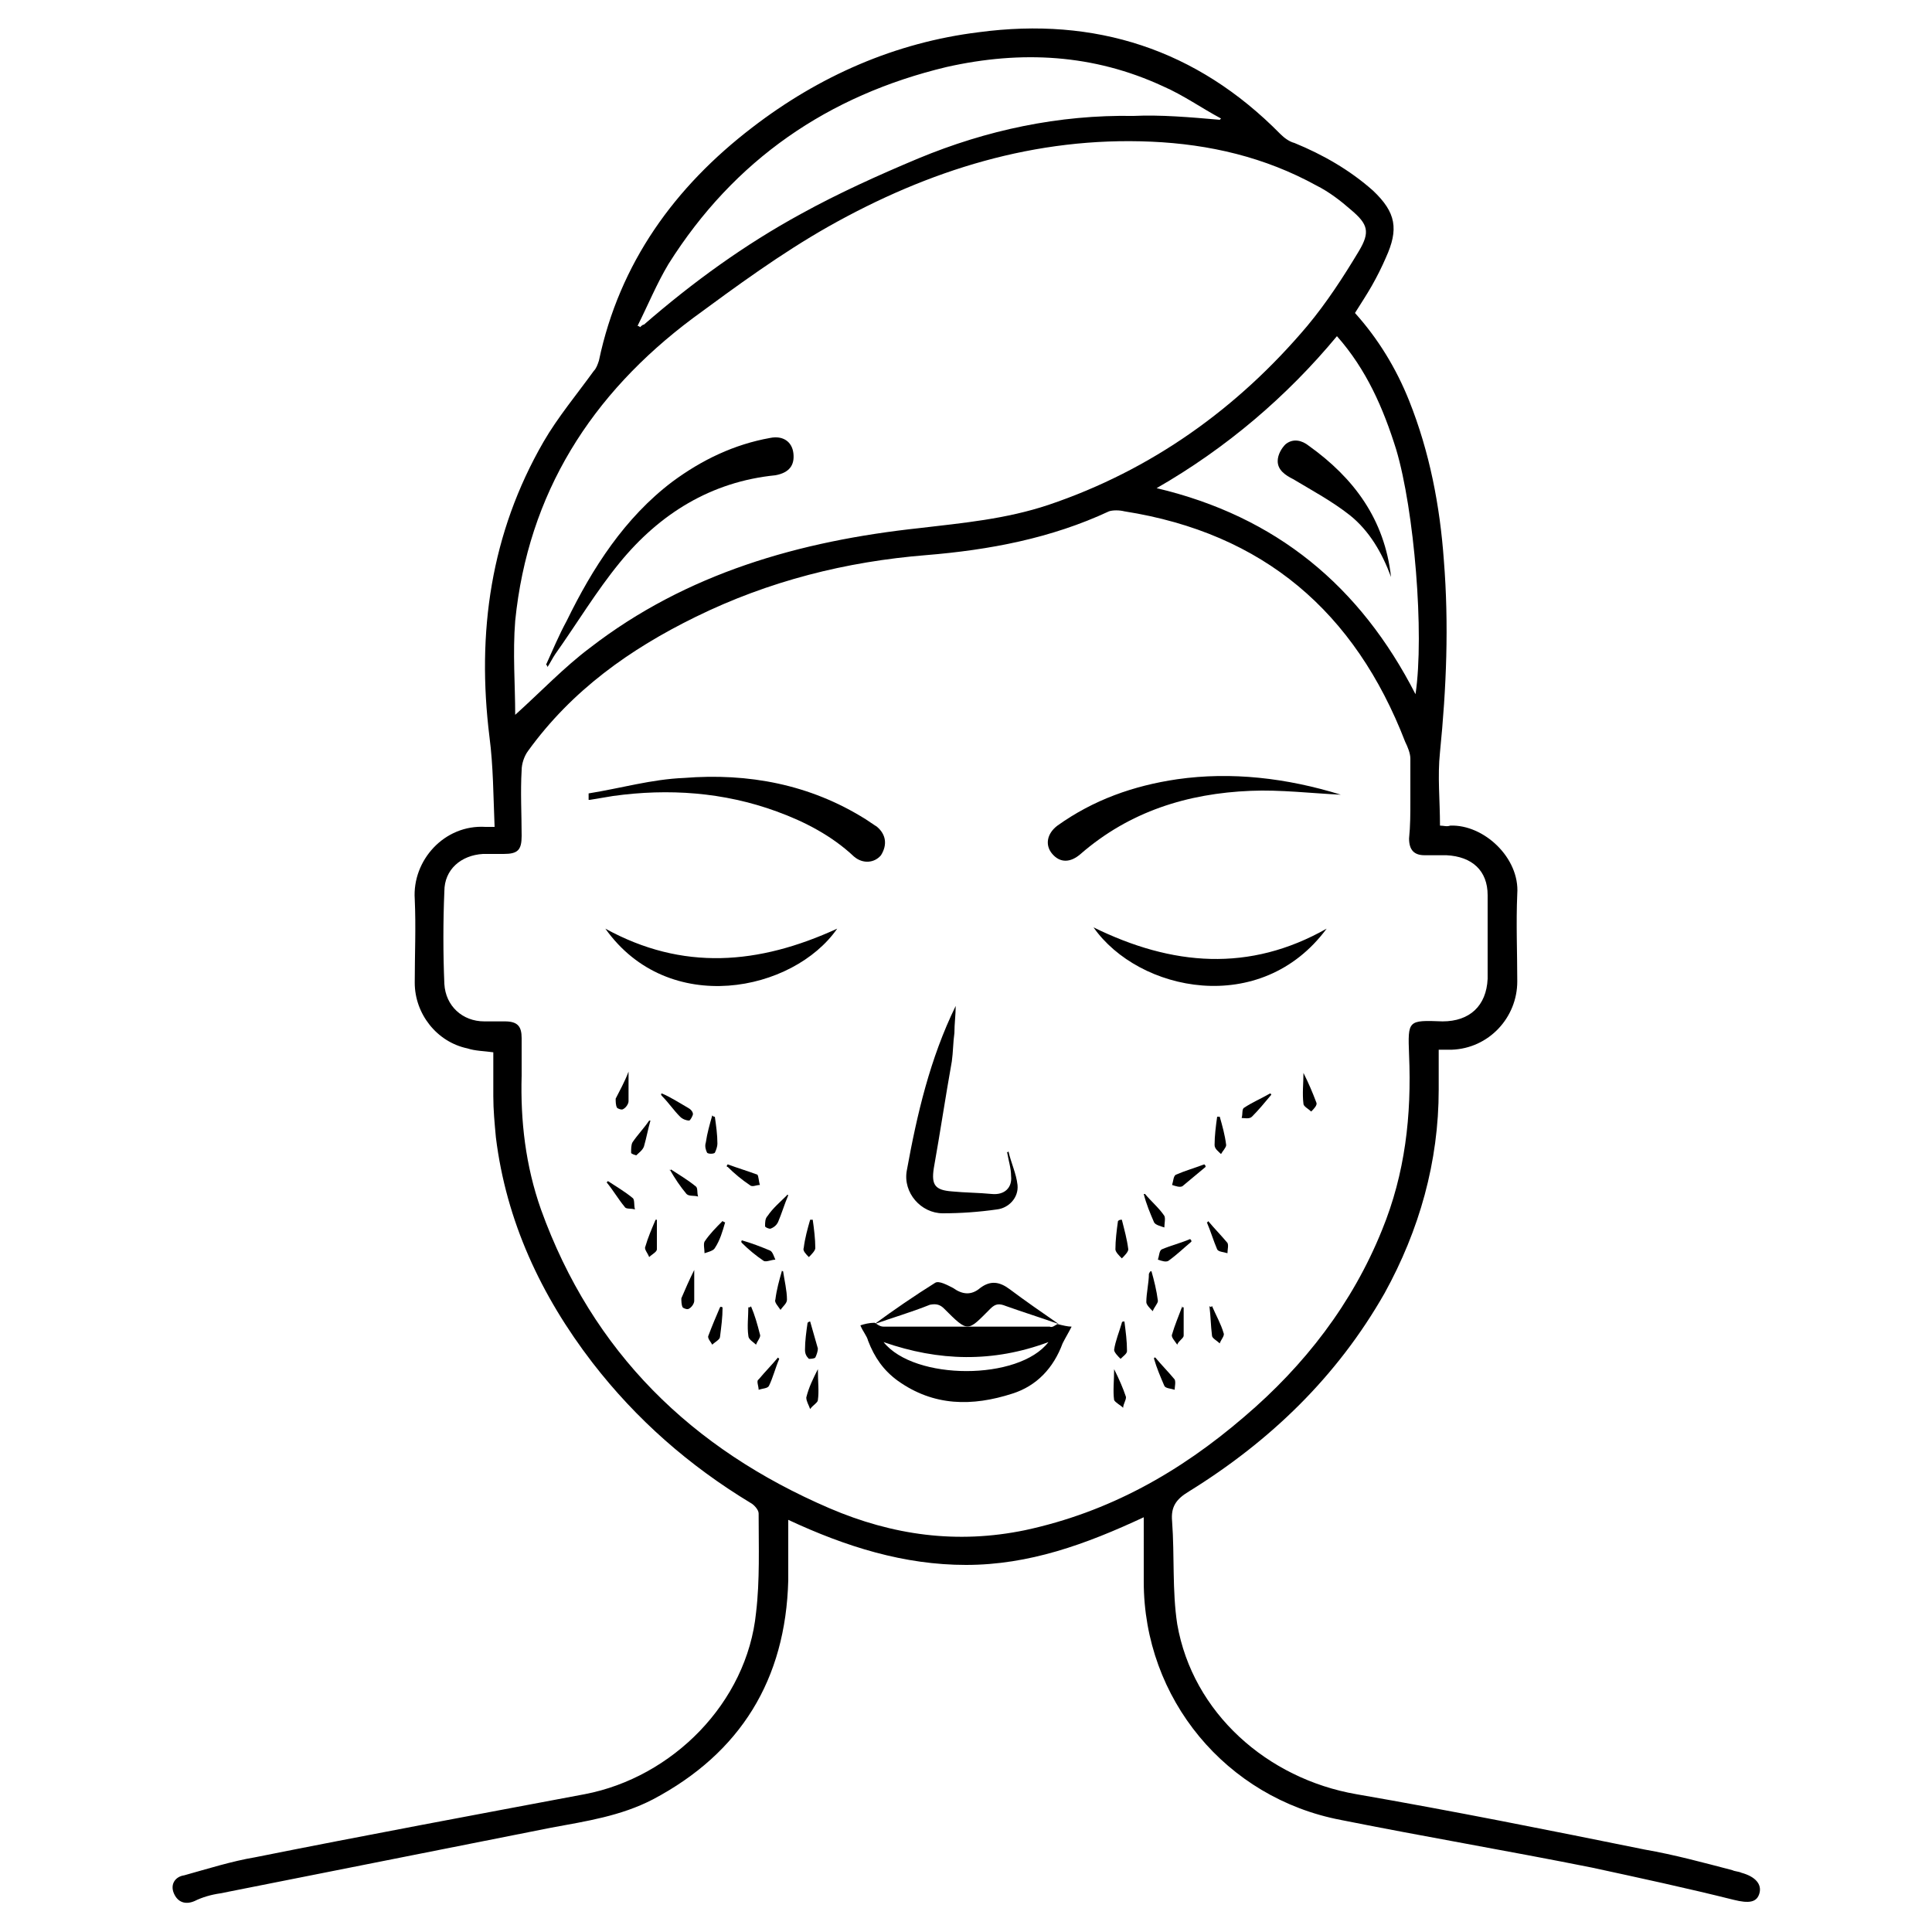 <?xml version="1.0" encoding="utf-8"?>
<!-- Generator: Adobe Illustrator 24.3.0, SVG Export Plug-In . SVG Version: 6.00 Build 0)  -->
<svg version="1.1" id="Layer_1" xmlns="http://www.w3.org/2000/svg" xmlns:xlink="http://www.w3.org/1999/xlink" x="0px" y="0px"
	 viewBox="0 0 150 150" style="enable-background:new 0 0 150 150;" xml:space="preserve">
<style type="text/css">
	.st0{fill:#5F6368;}
	.st1{fill:#005BAB;}
</style>
<path className="st0" d="M2053.7-657.2c-2.1,0-3.6,0-5.1,0C2049.8-661.3,2051.5-660.2,2053.7-657.2z"/>
<g>
	<path className="st1" d="M-37.7-104.7c-0.7-0.2-1.2-0.3-1.8-0.5c-1.2-0.5-1.9-1.6-1.7-2.9c0.9-7.9,2.6-15.6,5.8-22.8
		c4.3-9.6,10.8-17.3,20.2-22.1c5.5-2.8,11.4-4.4,17.6-5c5.5-0.5,11-0.6,16.3,0.8c14.8,3.8,25.7,12.6,32.4,26.4
		c3.1,6.5,4.8,13.4,5.3,20.6c0.1,1.1,0.1,2.2,0.2,3.4c-0.9,0-1.8,0-2.7,0c0.2,0.6,0.3,1.1,0.4,1.7c0.9,3.6,1.7,7.2,2.6,10.7
		c0.4,1.6,1.2,3.1,1.3,4.7c0.7,7.3,1.9,14.6,1.1,21.9c-0.6,5.6-2,10.9-5.4,15.5c-3.7,5.1-8.9,8-14.8,9.6c-4.8,1.3-9.7,1.8-14.7,2
		c-0.5,0-1,0.1-1.4,0.4c-9.9,4.9-19.7,4.9-29.6,0c-0.5-0.2-1-0.4-1.5-0.4c-5.5-0.3-11-0.8-16.3-2.5c-10.3-3.3-16.1-10.5-18.1-21
		c-1.1-6.1-0.8-12.3-0.1-18.4c0.2-2.1,0.4-4.2,0.6-6.3c0.1-1.1,0.2-2.2,0.6-3.1c1.4-3.4,1.9-7,2.9-10.5
		C-38-103.2-37.9-103.9-37.7-104.7z M39-81c0.4-1.2,0.8-2.3,1.2-3.6c1.6,0.6,3.1,1.1,4.6,1.7c0.1-0.7,0.1-1.3,0.2-2
		c0.1-0.6,0.1-1.3,0.1-1.9c0.3-6.8-0.3-13.5-2.2-20.1c-0.1-0.5-0.3-0.7-0.8-0.7c-4.2-0.5-8.4-1-12.5-1.7c-7.6-1.2-15-2.9-22.3-5.5
		c-6.1-2.2-11.8-5-16.6-9.5c0,0-0.1,0-0.2,0c0,0-0.1,0.1-0.1,0.1c-3.6,6.8-9,11.7-15.5,15.5c-0.3,0.2-0.6,0.6-0.7,1
		c-2.1,6.7-2.7,13.6-2.5,20.6c0,1.4,0.2,2.8,0.3,4.2c1.5-0.6,3-1.1,4.5-1.6c0.4,1.3,0.8,2.4,1.2,3.7c-0.4,0.1-0.8,0.2-1.1,0.4
		c-1.1,0.5-2.3,1-3.4,1.5c-0.5,0.2-0.6,0.5-0.5,1c0.9,4.7,2.2,9.3,4.2,13.6c3.3,7.2,7.8,13.6,14.3,18.2c7.3,5.2,15.3,7.1,24.1,4.9
		c6.2-1.5,11.3-5,15.6-9.7c7-7.5,10.9-16.4,12.9-26.3c0.3-1.6,0.3-1.6-1.2-2.3C41.4-80.1,40.2-80.5,39-81z M52.5-110.6
		c0-0.4,0-0.6,0-0.8c-0.7-3.5-1.1-7.1-2-10.5c-3.3-11.7-10-20.9-20.7-26.9c-9-5.1-18.7-6.6-28.9-5.2c-13.8,1.9-24.1,8.9-30.8,21.1
		c-3.4,6.1-5.4,12.6-6.6,19.5c-0.3,1.6-0.5,3.2-0.8,5c6.5-0.9,11.8-4,16.6-8c4.9-4.1,8.1-9.2,10-15.3c0.2,0.1,0.2,0.1,0.3,0.2
		c0.2,0.3,0.5,0.6,0.7,0.9c2.7,3.8,6.2,6.6,10.3,8.8c6,3.2,12.4,5.1,18.9,6.7c7.4,1.8,14.9,2.9,22.5,3.7
		C45.5-111.2,48.9-110.9,52.5-110.6z M-39-77.2c-0.3,4.6-0.2,9,0.7,13.3c1.2,5.7,3.8,10.6,8.8,14c2.8,1.9,6,3.1,9.3,3.9
		c1.1,0.3,2.2,0.5,3.3,0.7c1.1,0.2,2.2,0.3,3.6,0.5c-0.3-0.3-0.4-0.4-0.5-0.5c-4.4-3.9-7.9-8.5-10.7-13.6c-2.1-3.8-3.7-7.9-4.9-12.1
		c-0.1-0.4-0.1-0.7-0.7-0.8c-3.3-0.2-5.8-1.8-7.8-4.3C-38.4-76.5-38.7-76.8-39-77.2z M30.5-44.9c2.9-0.3,6-0.9,9-1.8
		c7.4-2.4,12.5-7.1,14.8-14.6c1.1-3.5,1.5-7.1,1.6-10.8c0-1.6,0-3.3,0-4.9c-0.1,0-0.2,0-0.3,0c-0.3,0.3-0.5,0.7-0.8,1
		c-2,2.3-4.4,3.9-7.5,4.2c-0.6,0.1-0.8,0.3-1,0.8c-2,6.8-4.9,13.2-9.3,18.8C34.9-49.7,32.6-47.3,30.5-44.9z M-32-96.4
		c-1.9,0.3-3.6,1.5-4.7,3.5c-2.6,4.7-1.5,11.8,2.4,15.4c1,0.9,2,1.5,3.5,1.8C-32.2-82.6-32.6-89.5-32-96.4z M47.5-75.7
		c1.5-0.3,2.7-1,3.6-2c3-3.1,4-6.9,3.5-11.2c-0.3-2.5-1.2-4.7-3.2-6.3c-0.8-0.7-1.7-1.1-2.8-1.2C49.2-89.5,48.9-82.6,47.5-75.7z
		 M51.8-99.6c-0.6-2.3-1.2-4.7-1.8-7c0-0.2-0.3-0.3-0.5-0.4c-0.9-0.1-1.8-0.1-2.7-0.2c0.5,2.3,1,4.6,1.4,6.7
		C49.4-100.2,50.5-99.9,51.8-99.6z M-30.3-106.2c-1,0.3-2,0.6-2.9,0.9c-0.2,0.1-0.3,0.2-0.4,0.4c-0.5,1.7-0.9,3.5-1.4,5.3
		c1.2-0.3,2.4-0.5,3.5-0.8C-31.1-102.4-30.7-104.3-30.3-106.2z"/>
	<path className="st1" d="M13.1-72.8c0,1.3,0,2.5,0,3.8c-1.9-0.1-3.8,0.3-5.6-0.4c-2.6-1-4.4-4.3-3.9-7.2c0.7-3.8,1.4-7.6,2.2-11.3
		c0-0.1,0.1-0.2,0.1-0.4c1.2,0.2,2.4,0.5,3.7,0.7c-0.3,1.8-0.6,3.5-1,5.2c-0.4,2-0.9,4.1-1.1,6.1c-0.1,0.8,0.1,1.7,0.4,2.4
		c0.3,0.8,0.9,1.1,1.8,1.1C10.8-72.8,11.9-72.8,13.1-72.8z"/>
	<path className="st1" d="M-19.8-95.9c-0.5-1.3-1-2.4-1.4-3.6c7.5-3.4,14.9-4,22.4,0.2c-0.2,0.5-0.5,1.1-0.8,1.6
		c-0.3,0.6-0.5,1.1-0.9,1.8C-6.8-99.5-13.3-98.9-19.8-95.9z"/>
	<path className="st1" d="M36.4-95.9c-6.5-3-12.9-3.6-19.3,0.1c-0.6-1.2-1.1-2.3-1.6-3.4c4.4-3.8,15.5-3.9,22.3-0.2
		C37.4-98.3,37-97.2,36.4-95.9z"/>
	<path className="st1" d="M-18.9-88.4c0.6-1.1,1.1-2.2,1.8-3.3c2.3,1.2,4.7,2.4,7.4,2.5c2.7,0.1,5.1-1.1,7.4-2.6c0.7,1.1,1.3,2.1,2,3.2
		C-6.4-84.3-12-84.3-18.9-88.4z"/>
	<path className="st1" d="M33.8-91.7c0.6,1.2,1.2,2.3,1.8,3.4c-6.7,4.1-12.6,4.1-18.4-0.2c0.6-1,1.3-2.1,2-3.2
		C24-88,28.9-88.7,33.8-91.7z"/>
	<path className="st1" d="M16.4-58.3c-0.3,1.3-0.5,2.4-0.8,3.7c-4.8-1.3-9.6-1.4-14.5,0c-0.3-1.3-0.5-2.5-0.8-3.7
		C5.7-59.8,11-59.8,16.4-58.3z"/>
	<path className="st1" d="M-2.1-82.7c0.9,1,1.7,1.8,2.6,2.7c-2.3,3-5.3,3.7-8.1,1.9c-1-0.7-2.2-0.8-3.4-0.5c-0.6,0.1-1.1,0.3-1.8,0.4
		c-0.3-1.2-0.6-2.4-0.8-3.7c2.9-1,5.6-1,8.2,0.6c0.9,0.6,1.4,0.5,2.2-0.2C-2.9-81.9-2.5-82.3-2.1-82.7z"/>
	<path className="st1" d="M29.9-81.9c-0.3,1.2-0.6,2.4-0.9,3.6c-0.7-0.2-1.2-0.3-1.8-0.4c-1.1-0.3-2.2-0.2-3.3,0.4
		c-2.7,1.5-4.7,1.2-6.9-0.9c-0.3-0.3-0.6-0.5-0.9-0.9c0.9-0.9,1.7-1.8,2.6-2.8c0.5,0.4,0.9,0.8,1.4,1.3c0.5,0.4,1,0.6,1.6,0.2
		C24.2-83,27-82.9,29.9-81.9z"/>
	<path className="st1" d="M-8.3-71.1c-1.3,0-2.5,0-3.7,0c0-1.3,0-2.5,0-3.7c1.2,0,2.4,0,3.7,0C-8.3-73.6-8.3-72.4-8.3-71.1z"/>
	<path className="st1" d="M25.6-74.9c1.3,0,2.5,0,3.7,0c0,1.3,0,2.5,0,3.8c-1.2,0-2.5,0-3.7,0C25.6-72.3,25.6-73.6,25.6-74.9z"/>
	<path className="st1" d="M-19.6-69.1c1.3,0,2.5,0,3.7,0c0,1.2,0,2.4,0,3.7c-1.2,0-2.5,0-3.7,0C-19.6-66.7-19.6-67.9-19.6-69.1z"/>
	<path className="st1" d="M-4.4-69.1c1.3,0,2.5,0,3.7,0c0,1.2,0,2.4,0,3.7c-1.2,0-2.5,0-3.7,0C-4.4-66.7-4.4-67.9-4.4-69.1z"/>
	<path className="st1" d="M18-65.4c0-1.3,0-2.5,0-3.7c1.3,0,2.5,0,3.7,0c0,1.2,0,2.5,0,3.7C20.5-65.4,19.3-65.4,18-65.4z"/>
	<path className="st1" d="M-10.2-57.8c-1.3,0-2.5,0-3.7,0c0-1.2,0-2.5,0-3.7c1.2,0,2.4,0,3.7,0C-10.2-60.3-10.2-59-10.2-57.8z"/>
	<path className="st1" d="M33.2-65.4c0-1.2,0-2.4,0-3.7c1.3,0,2.5,0,3.7,0c0,1.2,0,2.4,0,3.7C35.8-65.4,34.5-65.4,33.2-65.4z"/>
	<path className="st1" d="M31.2-57.8c-1.3,0-2.4,0-3.7,0c0-1.2,0-2.5,0-3.7c1.2,0,2.4,0,3.7,0C31.2-60.3,31.2-59.1,31.2-57.8z"/>
	<path className="st1" d="M-17.8-76.7c0,1.2,0,2.4,0,3.7c-1.2,0-2.4,0-3.7,0c0-1.2,0-2.4,0-3.7C-20.3-76.7-19.1-76.7-17.8-76.7z"/>
	<path className="st1" d="M38.8-73c-1.2,0-2.4,0-3.7,0c0-1.2,0-2.5,0-3.7c1.2,0,2.4,0,3.7,0C38.8-75.5,38.8-74.3,38.8-73z"/>
</g>
<g>
	<path className="st1" d="M88.8,117.8c-4.5,2.1-8.9,3.7-13.8,3.7c-4.8,0-9.3-1.4-13.8-3.5c0,1.7,0,3.2,0,4.7c-0.2,7.7-3.7,13.4-10.5,17
		c-2.5,1.3-5.2,1.7-7.9,2.2c-8.6,1.7-17.1,3.4-25.7,5.1c-0.7,0.1-1.4,0.3-2,0.6c-0.7,0.3-1.3,0.1-1.6-0.6c-0.3-0.7,0.1-1.3,0.8-1.4
		c1.8-0.5,3.7-1.1,5.5-1.4c8.5-1.7,17.1-3.3,25.6-4.9c6.8-1.3,12.6-7.1,13.3-14.1c0.3-2.5,0.2-5.1,0.2-7.7c0-0.3-0.4-0.7-0.6-0.8
		c-4.8-2.9-8.9-6.5-12.3-10.9c-4-5.2-6.7-11-7.5-17.5c-0.1-1.1-0.2-2.1-0.2-3.2c0-1.1,0-2.2,0-3.4c-0.7-0.1-1.4-0.1-2-0.3
		c-2.4-0.5-4.1-2.7-4.1-5.1c0-2.2,0.1-4.3,0-6.5c-0.2-3,2.3-5.8,5.5-5.6c0.1,0,0.3,0,0.7,0c-0.1-2.4-0.1-4.7-0.4-7
		c-1-8.1,0.1-15.8,4.2-22.9c1.1-1.9,2.6-3.7,3.9-5.5c0.2-0.2,0.3-0.5,0.4-0.8c1.6-7.6,5.9-13.5,11.9-18.1c5.2-4,11.1-6.6,17.6-7.4
		c9-1.2,16.9,1.3,23.4,7.9c0.3,0.3,0.7,0.6,1.1,0.7c2.2,0.9,4.3,2.1,6.1,3.7c1.8,1.7,2,3,1,5.2c-0.3,0.7-0.7,1.5-1.1,2.2
		c-0.4,0.7-0.8,1.3-1.3,2.1c1.8,2,3.2,4.3,4.2,6.8c1.6,4,2.4,8.2,2.7,12.4c0.4,5,0.2,9.9-0.3,14.9c-0.2,1.9,0,3.7,0,5.7
		c0.3,0,0.5,0.1,0.8,0c2.6-0.1,5.4,2.5,5.2,5.3c-0.1,2.3,0,4.5,0,6.8c0,2.8-2.2,5.2-5.1,5.3c-0.3,0-0.6,0-1,0c0,1.1,0,2.1,0,3.1
		c0,5.6-1.5,10.9-4.2,15.8c-3.7,6.5-8.9,11.5-15.2,15.4c-1,0.6-1.4,1.2-1.3,2.3c0.2,2.7,0,5.4,0.4,8c1.2,6.9,7,12,13.9,13.2
		c7.5,1.3,15,2.8,22.4,4.3c2.3,0.4,4.5,1,6.8,1.6c0.2,0.1,0.5,0.1,0.7,0.2c1.1,0.3,1.6,0.9,1.4,1.6c-0.2,0.7-0.8,0.8-2,0.5
		c-3.6-0.9-7.3-1.7-11-2.5c-6.5-1.3-13-2.4-19.5-3.7c-8.9-1.7-15.3-9.4-15.3-18.5C88.8,121.2,88.8,119.6,88.8,117.8z M109.5,62.2
		C109.5,62.2,109.5,62.2,109.5,62.2c0-1.1,0-2.2,0-3.3c0-0.4-0.2-0.9-0.4-1.3c-3.9-10.1-11-16.2-21.8-17.9c-0.4-0.1-0.9-0.1-1.2,0
		c-4.5,2.1-9.3,3-14.2,3.4c-6.2,0.5-12.2,2-17.9,4.8c-5.1,2.5-9.6,5.7-13,10.4c-0.3,0.4-0.5,1-0.5,1.5c-0.1,1.7,0,3.4,0,5.1
		c0,1.1-0.3,1.4-1.4,1.4c-0.5,0-1.1,0-1.6,0c-1.7,0.1-3,1.2-3,2.9c-0.1,2.4-0.1,4.8,0,7.2c0.1,1.7,1.4,2.9,3.1,2.9
		c0.5,0,1.1,0,1.6,0c1,0,1.3,0.4,1.3,1.3c0,1,0,1.9,0,2.9c-0.1,3.5,0.3,7,1.5,10.4c4,11.1,11.7,18.6,22.4,23.2
		c4.9,2.1,9.9,2.8,15.2,1.7c6.5-1.4,12-4.5,17-8.8c4.7-4,8.4-8.8,10.7-14.5c1.8-4.4,2.3-8.9,2.1-13.6c-0.1-2.7-0.1-2.7,2.6-2.6
		c2.1,0,3.4-1.2,3.5-3.3c0-2.2,0-4.4,0-6.5c0-1.9-1.2-3-3.2-3.1c-0.6,0-1.2,0-1.7,0c-0.8,0-1.2-0.4-1.2-1.3
		C109.5,64.1,109.5,63.2,109.5,62.2z M40,55.5c2-1.8,3.8-3.7,5.8-5.2c7.5-5.8,16.3-8.3,25.6-9.3c3.4-0.4,6.7-0.7,10-1.8
		c8-2.7,14.7-7.5,20.1-13.9c1.5-1.8,2.8-3.8,4-5.8c0.9-1.5,0.7-2.1-0.6-3.2c-0.8-0.7-1.7-1.4-2.7-1.9c-4-2.2-8.3-3.2-12.8-3.4
		c-9-0.4-17.3,2.2-25.1,6.6c-3.7,2.1-7.1,4.6-10.5,7.1C45.9,30.6,41,38.3,40,48.2C39.8,50.7,40,53.2,40,55.5z M94.7,9.3
		c0,0,0.1-0.1,0.1-0.1c-1.5-0.8-2.9-1.8-4.5-2.5c-5.4-2.5-11-2.8-16.8-1.5C64.3,7.4,57,12.4,51.9,20.5c-0.9,1.5-1.6,3.2-2.4,4.8
		c0.1,0,0.2,0.1,0.2,0.1c0.1-0.1,0.2-0.2,0.3-0.2c3.8-3.3,7.8-6.2,12.2-8.6c2.9-1.6,6-3,9.1-4.3c5.3-2.2,10.9-3.4,16.7-3.3
		C90.1,8.9,92.4,9.1,94.7,9.3z M109.9,53.9c0.7-4.7-0.1-14.3-1.5-19c-1-3.2-2.3-6.2-4.6-8.8c-3.9,4.7-8.6,8.7-14,11.8
		C99.1,40.1,105.6,45.5,109.9,53.9z"/>
	<path className="st1" d="M82.1,102.8c0.4,0.1,0.8,0.2,1.1,0.2c-0.2,0.4-0.5,0.9-0.7,1.3c-0.7,1.9-2,3.3-3.9,3.9c-3.1,1-6.1,1-8.9-1
		c-1.1-0.8-1.8-1.8-2.3-3.1c-0.1-0.4-0.4-0.7-0.6-1.2c0.3-0.1,0.7-0.2,1.1-0.2c0,0,0,0,0,0c0.2,0.1,0.4,0.3,0.7,0.3
		c4.3,0,8.6,0,12.9,0C81.7,103.1,81.9,102.9,82.1,102.8L82.1,102.8z M81.4,104.2c-4.3,1.6-8.5,1.5-12.8,0
		C71,107.2,79.1,107.2,81.4,104.2z"/>
	<path className="st1" d="M104.1,61.7c-2.2-0.1-4.7-0.4-7-0.3c-4.9,0.2-9.4,1.6-13.2,4.9c-0.8,0.7-1.6,0.7-2.2,0
		c-0.6-0.7-0.4-1.6,0.4-2.2c2.8-2,5.9-3.1,9.3-3.6C95.6,59.9,99.9,60.4,104.1,61.7C104.1,61.7,104.2,61.8,104.1,61.7z"/>
	<path className="st1" d="M45.7,61.6c2.5-0.4,4.9-1.1,7.4-1.2c5-0.4,9.8,0.5,14.1,3.2c0.3,0.2,0.6,0.4,0.9,0.6c0.7,0.6,0.8,1.4,0.3,2.2
		c-0.5,0.6-1.4,0.7-2.1,0.1c-1.7-1.6-3.8-2.7-6-3.5c-4.1-1.5-8.4-1.8-12.7-1.2c-0.6,0.1-1.2,0.2-1.8,0.3c0,0-0.1,0-0.1,0
		C45.7,61.8,45.7,61.7,45.7,61.6z"/>
	<path className="st1" d="M78.3,89.4c0.2,0.9,0.6,1.7,0.7,2.6c0.1,1-0.7,1.8-1.6,1.9c-1.4,0.2-2.8,0.3-4.2,0.3c-1.7,0-3.1-1.6-2.8-3.3
		c0.8-4.4,1.8-8.7,3.8-12.8c0,0.7-0.1,1.4-0.1,2.1c-0.1,0.7-0.1,1.5-0.2,2.2c-0.5,2.8-0.9,5.5-1.4,8.3c-0.2,1.3,0.1,1.7,1.4,1.8
		c1,0.1,2.1,0.1,3.1,0.2c1,0.1,1.6-0.5,1.5-1.4c0-0.6-0.2-1.2-0.3-1.8C78.1,89.5,78.2,89.5,78.3,89.4z"/>
	<path className="st1" d="M103,72.1c-5.1,6.9-14.6,4.9-18.1-0.1C91,75,97,75.5,103,72.1z"/>
	<path className="st1" d="M47,72.1c6,3.3,11.9,2.8,18,0C61.6,77,51.9,79,47,72.1z"/>
	<path className="st1" d="M67.9,102.8c1.5-1.1,3.1-2.2,4.7-3.2c0.3-0.2,1,0.2,1.4,0.4c0.7,0.5,1.4,0.6,2.1,0c0.8-0.6,1.5-0.5,2.3,0.1
		c1.2,0.9,2.5,1.8,3.8,2.7c0,0,0,0,0,0c-1.4-0.5-2.7-0.9-4.1-1.4c-0.5-0.2-0.8-0.2-1.2,0.2c-1.8,1.8-1.7,1.9-3.6,0
		c-0.3-0.3-0.6-0.4-1.1-0.3C70.7,101.9,69.3,102.3,67.9,102.8C67.9,102.8,67.9,102.8,67.9,102.8z"/>
	<path className="st1" d="M91.9,101.5c0,0.7,0,1.5,0,2.2c0,0.2-0.4,0.4-0.5,0.7c-0.2-0.3-0.5-0.6-0.4-0.8c0.2-0.7,0.5-1.4,0.8-2.2
		C91.7,101.5,91.8,101.5,91.9,101.5z"/>
	<path className="st1" d="M58.3,101.4c0.3,0.7,0.5,1.4,0.7,2.2c0.1,0.2-0.2,0.5-0.3,0.8c-0.2-0.2-0.6-0.4-0.6-0.7c-0.1-0.7,0-1.5,0-2.2
		C58.2,101.5,58.3,101.5,58.3,101.4z"/>
	<path className="st1" d="M52.1,90.8c0.6,0.4,1.3,0.8,1.9,1.3c0.2,0.1,0.1,0.5,0.2,0.8c-0.3-0.1-0.7,0-0.9-0.2c-0.5-0.6-0.9-1.2-1.3-1.9
		C52,90.9,52,90.9,52.1,90.8z"/>
	<path className="st1" d="M47.2,91.7c0.6,0.4,1.3,0.8,1.9,1.3c0.2,0.1,0.1,0.6,0.2,0.9c-0.3-0.1-0.7,0-0.8-0.2c-0.5-0.6-0.9-1.3-1.4-1.9
		C47.1,91.8,47.2,91.7,47.2,91.7z"/>
	<path className="st1" d="M62.9,102.6c0.2,0.7,0.4,1.4,0.6,2.1c0,0.2-0.1,0.5-0.2,0.7c-0.1,0.1-0.4,0.1-0.5,0.1
		c-0.2-0.2-0.3-0.4-0.3-0.7c0-0.7,0.1-1.4,0.2-2.1C62.8,102.6,62.9,102.6,62.9,102.6z"/>
	<path className="st1" d="M94.1,101.4c0.3,0.7,0.7,1.4,0.9,2.1c0.1,0.2-0.2,0.5-0.3,0.8c-0.2-0.2-0.6-0.4-0.6-0.6
		c-0.1-0.8-0.1-1.5-0.2-2.3C94,101.5,94,101.5,94.1,101.4z"/>
	<path className="st1" d="M87.3,102.6c0.1,0.8,0.2,1.5,0.2,2.3c0,0.2-0.3,0.4-0.5,0.6c-0.2-0.2-0.5-0.5-0.5-0.7c0.1-0.7,0.4-1.4,0.6-2.1
		C87.1,102.6,87.2,102.6,87.3,102.6z"/>
	<path className="st1" d="M56.1,101.5c0,0.8-0.1,1.5-0.2,2.3c0,0.2-0.4,0.4-0.6,0.6c-0.1-0.2-0.4-0.5-0.3-0.7c0.3-0.8,0.6-1.5,0.9-2.2
		C56,101.4,56,101.5,56.1,101.5z"/>
	<path className="st1" d="M63.5,106.3c0,1,0.1,1.7,0,2.4c0,0.2-0.4,0.4-0.6,0.7c-0.1-0.3-0.3-0.6-0.3-0.9
		C62.8,107.7,63.1,107.1,63.5,106.3z"/>
	<path className="st1" d="M89.4,98.7c0.2,0.7,0.4,1.5,0.5,2.3c0,0.2-0.3,0.5-0.4,0.8c-0.2-0.2-0.5-0.5-0.5-0.7c0-0.7,0.2-1.5,0.2-2.2
		C89.3,98.7,89.3,98.7,89.4,98.7z"/>
	<path className="st1" d="M60.8,98.7c0.1,0.7,0.3,1.5,0.3,2.2c0,0.3-0.3,0.5-0.5,0.8c-0.2-0.3-0.5-0.6-0.4-0.8c0.1-0.8,0.3-1.5,0.5-2.2
		C60.7,98.6,60.7,98.7,60.8,98.7z"/>
	<path className="st1" d="M92.5,96.4c-0.6,0.5-1.1,1-1.8,1.5c-0.2,0.1-0.5,0-0.8-0.1c0.1-0.3,0.1-0.7,0.3-0.8c0.7-0.3,1.5-0.5,2.2-0.8
		C92.5,96.3,92.5,96.3,92.5,96.4z"/>
	<path className="st1" d="M57.6,96.3c0.7,0.2,1.5,0.5,2.2,0.8c0.2,0.1,0.3,0.5,0.4,0.7c-0.3,0-0.7,0.2-0.9,0.1c-0.6-0.4-1.2-0.9-1.7-1.4
		C57.5,96.4,57.6,96.3,57.6,96.3z"/>
	<path className="st1" d="M87.1,94.7c0.2,0.8,0.4,1.5,0.5,2.3c0,0.2-0.3,0.5-0.5,0.7c-0.2-0.2-0.5-0.5-0.5-0.7c0-0.7,0.1-1.5,0.2-2.2
		C86.9,94.7,87,94.7,87.1,94.7z"/>
	<path className="st1" d="M63.1,94.7c0.1,0.7,0.2,1.5,0.2,2.2c0,0.2-0.3,0.5-0.5,0.7c-0.2-0.2-0.5-0.5-0.4-0.7c0.1-0.8,0.3-1.5,0.5-2.2
		C63,94.7,63.1,94.7,63.1,94.7z"/>
	<path className="st1" d="M50.5,87c-0.2,0.7-0.3,1.3-0.5,2c-0.1,0.3-0.4,0.5-0.6,0.7c0,0-0.4-0.1-0.4-0.2c0-0.3,0-0.6,0.1-0.8
		c0.4-0.6,0.9-1.1,1.3-1.7C50.4,87,50.4,87,50.5,87z"/>
	<path className="st1" d="M86.5,106.3c0.4,0.8,0.7,1.5,0.9,2.1c0.1,0.2-0.2,0.6-0.2,0.9c-0.2-0.2-0.6-0.4-0.7-0.6
		C86.4,108,86.5,107.2,86.5,106.3z"/>
	<path className="st1" d="M98.7,85c-0.5,0.6-1,1.2-1.5,1.7c-0.2,0.2-0.6,0.1-0.8,0.1c0.1-0.3,0-0.7,0.2-0.8c0.6-0.4,1.3-0.7,2-1.1
		C98.7,84.9,98.7,85,98.7,85z"/>
	<path className="st1" d="M51.4,84.9c0.7,0.3,1.3,0.7,2,1.1c0.2,0.1,0.4,0.3,0.4,0.5c0,0.1-0.2,0.5-0.3,0.5c-0.2,0-0.5-0.1-0.7-0.3
		c-0.5-0.5-0.9-1.1-1.4-1.6C51.3,85,51.3,84.9,51.4,84.9z"/>
	<path className="st1" d="M93.8,94.8c0.5,0.6,1,1.1,1.5,1.7c0.1,0.2,0,0.5,0,0.8c-0.3-0.1-0.7-0.1-0.8-0.3c-0.3-0.7-0.5-1.4-0.8-2.1
		C93.7,94.9,93.8,94.9,93.8,94.8z"/>
	<path className="st1" d="M56.3,94.9c-0.2,0.7-0.4,1.4-0.8,2c-0.1,0.2-0.5,0.3-0.8,0.4c0-0.3-0.1-0.7,0-0.9c0.4-0.6,0.9-1.1,1.4-1.6
		C56.2,94.9,56.3,94.9,56.3,94.9z"/>
	<path className="st1" d="M53.9,98.6c0,0.9,0,1.7,0,2.4c0,0.2-0.2,0.5-0.4,0.6c-0.1,0.1-0.4,0-0.5-0.1c-0.1-0.2-0.1-0.5-0.1-0.7
		C53.2,100.1,53.5,99.4,53.9,98.6z"/>
	<path className="st1" d="M60.5,105.5c-0.3,0.7-0.5,1.5-0.8,2.1c-0.1,0.2-0.5,0.2-0.8,0.3c0-0.3-0.2-0.7,0-0.8c0.5-0.6,1-1.1,1.5-1.7
		C60.4,105.4,60.4,105.4,60.5,105.5z"/>
	<path className="st1" d="M89.7,105.4c0.5,0.6,1,1.1,1.5,1.7c0.1,0.2,0,0.6,0,0.8c-0.3-0.1-0.7-0.1-0.8-0.3c-0.3-0.7-0.6-1.4-0.8-2.1
		C89.6,105.4,89.6,105.4,89.7,105.4z"/>
	<path className="st1" d="M88.9,92.7c0.5,0.6,1.1,1.1,1.5,1.7c0.1,0.2,0,0.6,0,0.9c-0.3-0.1-0.7-0.2-0.8-0.4c-0.3-0.7-0.6-1.4-0.8-2.2
		C88.8,92.7,88.9,92.7,88.9,92.7z"/>
	<path className="st1" d="M93.6,90.6c-0.6,0.5-1.2,1-1.8,1.5c-0.2,0.1-0.5,0-0.8-0.1c0.1-0.3,0.1-0.7,0.3-0.8c0.7-0.3,1.4-0.5,2.2-0.8
		C93.6,90.5,93.6,90.5,93.6,90.6z"/>
	<path className="st1" d="M56.5,90.4c0.8,0.3,1.5,0.5,2.3,0.8c0.1,0.1,0.1,0.5,0.2,0.8c-0.3,0-0.6,0.2-0.8,0c-0.6-0.4-1.2-0.9-1.7-1.4
		C56.4,90.6,56.4,90.5,56.5,90.4z"/>
	<path className="st1" d="M55.5,86.7c0.1,0.7,0.2,1.4,0.2,2.1c0,0.2-0.1,0.5-0.2,0.7c-0.1,0.1-0.5,0.1-0.6,0c-0.1-0.2-0.2-0.5-0.1-0.8
		c0.1-0.7,0.3-1.4,0.5-2.1C55.4,86.7,55.4,86.7,55.5,86.7z"/>
	<path className="st1" d="M61.2,92.8c-0.3,0.7-0.5,1.4-0.8,2.1c-0.1,0.2-0.3,0.4-0.6,0.5c-0.1,0-0.4-0.1-0.4-0.2c0-0.3,0-0.6,0.2-0.8
		c0.4-0.6,1-1.1,1.5-1.6C61.1,92.7,61.2,92.8,61.2,92.8z"/>
	<path className="st1" d="M48.8,83.2c0,0.9,0,1.6,0,2.3c0,0.2-0.2,0.5-0.4,0.6c-0.1,0.1-0.4,0-0.5-0.1c-0.1-0.2-0.1-0.5-0.1-0.7
		C48.1,84.7,48.5,84,48.8,83.2z"/>
	<path className="st1" d="M101.2,83.3c0.4,0.8,0.7,1.5,1,2.3c0.1,0.2-0.2,0.5-0.4,0.7c-0.2-0.2-0.6-0.4-0.6-0.6
		C101.1,84.9,101.2,84.1,101.2,83.3z"/>
	<path className="st1" d="M51,94.7c0,0.8,0,1.5,0,2.3c0,0.2-0.4,0.4-0.6,0.6c-0.1-0.3-0.4-0.6-0.3-0.8c0.2-0.7,0.5-1.4,0.8-2.1
		C50.9,94.7,51,94.7,51,94.7z"/>
	<path className="st1" d="M94.7,86.7c0.2,0.7,0.4,1.4,0.5,2.2c0,0.2-0.3,0.5-0.4,0.7c-0.2-0.2-0.5-0.4-0.5-0.7c0-0.7,0.1-1.5,0.2-2.2
		C94.6,86.7,94.6,86.7,94.7,86.7z"/>
	<path className="st1" d="M42.4,51.6c0.5-1.1,1-2.3,1.6-3.4c2-4.1,4.5-8,8.2-10.8c2.3-1.7,4.8-2.9,7.6-3.4c1-0.2,1.7,0.3,1.8,1.2
		c0.1,0.9-0.3,1.5-1.4,1.7c-5,0.5-9,3-12.1,6.8c-1.8,2.2-3.3,4.7-5,7.1c-0.2,0.3-0.4,0.7-0.6,1C42.5,51.7,42.5,51.7,42.4,51.6z"/>
	<path className="st1" d="M108,44.8c-0.7-1.9-1.7-3.6-3.2-4.8c-1.4-1.1-2.9-1.9-4.4-2.8c-0.6-0.3-1.2-0.7-1.2-1.4c0-0.5,0.3-1,0.6-1.3
		c0.6-0.5,1.3-0.3,1.8,0.1C105.1,37.1,107.5,40.3,108,44.8z"/>
</g>
<g>
	<path className="st1" d="M237.3-106.8c-1.5,1.2-2.7,2.4-4.1,3.3c-2.1,1.4-4.4,2.6-7,2.3c-1.6-0.2-3.1-0.5-4.5-1.4
		c-1.1-0.8-2.4-1.4-3.5-2.2c-0.9-0.6-1.6-1.3-2.5-2.1c0,0.3,0,0.5,0,0.7c0,1.4,0.1,2.8,0,4.2c0,1.2-0.6,2.3-1.1,3.4
		c-0.4,1-1.1,1.7-1.9,2.3c-1.4,1.1-2.9,1.9-4.8,2c-4.7,0.1-9.4,0.2-14.1,0.4c-1.5,0.1-2.9,0.5-4.4,0.8c-1.5,0.3-2.8,0.9-4.1,1.5
		c-2,0.9-3.8,2.2-5.3,3.7c-1.2,1.2-2.3,2.5-3.2,3.8c-0.7,1.1-1.2,2.3-1.7,3.5c-0.4,0.9-0.8,1.8-1,2.8c-0.5,1.7-0.6,3.5-0.6,5.3
		c0,10.4,0,20.8,0,31.3c0,5.1,0,10.3,0,15.4c0,0.8-0.3,1.4-1.1,1.7c-0.8,0.3-1.7,0-2-0.8c-0.1-0.4-0.2-0.8-0.2-1.2
		c0-15.4,0-30.7,0-46.1c0-1.8,0.3-3.5,0.6-5.3c0.3-2.2,1.2-4.1,2-6c0.8-1.7,1.8-3.3,3.1-4.7c1.5-1.7,3.1-3.3,5-4.6
		c1.2-0.8,2.5-1.6,3.9-2.2c3.6-1.6,7.4-2.4,11.4-2.4c3.7,0,7.4-0.2,11.1-0.2c1.4,0,2.7-0.6,3.7-1.5c0.9-0.8,1.4-2,1.5-3.3
		c0.2-2.8-0.1-5.6-0.7-8.4c-0.1-0.5-0.4-0.9-0.8-1.3c-0.6-0.6-1.1-1.3-1.5-2c-0.8-1.3-1.7-2.6-2.5-4c-0.8-1.5-1.6-3-2.3-4.6
		c-0.5-1-0.7-2.1-1.1-3.2c-0.6-1.4-1-2.8-1.8-4.2c-0.8-1.4-1.5-2.9-1.8-4.5c-0.6-3.2-1-6.5-0.8-9.7c0.2-3,0.6-6,0.7-9
		c0.1-2.3,0.6-4.5,1-6.7c0.3-1.7,0.6-3.4,1-5.1c0.2-1,0.7-1.3,1.7-1.4c2.6,0,5.3-0.1,7.9-0.1c5.3,0,10.5,0,15.8,0
		c1.7,0,3.3,0.2,5,0.3c1.2,0.1,2.5,0.1,3.7,0.4c1.2,0.2,2.4,0.7,3.6,0.9c1.6,0.3,2.9,1.1,4.3,1.7c0.5,0.2,0.9,0.7,1.5,1
		c0.8,0.4,1.5,1.1,2.1,1.7c0.8,0.8,1.6,1.5,2.1,2.5c0.2,0.4,0.6,0.7,0.8,1.1c1.2,2.6,2.1,5.2,2,8.1c0,1,0,2,0,3.1
		c0.1,3-0.4,5.9-0.8,8.8c-0.1,0.9-0.2,1.9-0.3,2.8c0,0.3-0.1,0.7-0.2,1c-0.2,0.3-0.4,0.6-0.7,0.9c0,0-0.1-0.1-0.1-0.1
		c-0.3,1.5-0.4,3.1-0.8,4.6c-0.3,1.2-0.8,2.4-1.2,3.6c-0.4,1.3-1,2.5-1.5,3.7c-0.4,1-0.9,1.9-1.5,2.9c-0.6,1-1.1,2.1-1.7,3
		c-0.6,0.9-1.4,1.7-1.9,2.7c-0.4,0.8-0.6,1.7-0.8,2.6c-0.1,0.5-0.1,1.1-0.2,1.6c0,1.7,0,3.3,0,5c0,0.2,0.1,0.3,0.1,0.5
		c0.3,2.7,2.2,4.5,4.9,4.7c2.6,0.1,5.2,0.2,7.9,0.2c2.4,0,4.7-0.1,7,0.4c1.3,0.3,2.6,0.8,4,1c1.8,0.3,3.3,1.2,4.7,2
		c2.8,1.6,5.2,3.6,7.1,6.2c0.3,0.4,0.6,0.5,1.1,0.6c1,0.1,2,0.4,3,0.7c1.6,0.5,3.2,1.1,4.7,1.7c1.3,0.5,2.5,1.1,3.7,1.9
		c1.4,0.9,3,1.8,4.2,2.9c0.7,0.7,1.6,1.2,2.3,1.8c0.8,0.7,1.5,1.6,2.2,2.4c0.8,1,1.7,2,2.5,3c0.7,0.9,1.2,1.9,1.8,2.9
		c0,0.1,0.1,0.1,0.1,0.2c0.8,1.6,1.7,3.1,2.3,4.7c0.8,2.2,1.5,4.4,1.9,6.7c0.5,3.2,0.6,6.5,0.3,9.8c-0.3,2.3-0.7,4.6-1.4,6.8
		c-0.5,1.4-1,2.7-1.6,4.1c-0.4,1-1,1.9-1.5,2.9c-0.9,2-2.3,3.7-3.6,5.4c-0.8,1-1.7,1.9-2.6,2.8c-0.8,0.8-1.7,1.4-2.6,2.1
		c-1,0.8-2,1.7-3.2,2.4c-1.1,0.7-2.4,1.3-3.6,1.9c-0.4,0.2-0.8,0.5-1.2,0.6c-1.4,0.6-2.9,1.2-4.3,1.6c-5.5,1.5-11.1,1.9-16.8,0.7
		c-1.7-0.3-3.4-0.8-5.1-1.4c-1.5-0.5-3-1.1-4.4-1.8c-1.4-0.7-2.6-1.6-3.9-2.4c-0.9-0.6-1.7-1.1-2.5-1.7c-0.6-0.5-1.2-1.1-1.8-1.7
		c-1.1-1.1-2.1-2.3-3.1-3.4c-1.2-1.3-2.2-2.8-3.1-4.4c-0.7-1.3-1.5-2.6-2.1-3.9c-0.6-1.4-1.2-2.8-1.5-4.3c-1-4.1-1.7-8.2-1.3-12.5
		c0.2-2.1,0.7-4.2,1.1-6.3c0.3-1.8,1.2-3.4,1.7-5.2c0.1-0.4,0.3-0.7,0.5-1.1c0.8-1.5,1.6-3.1,2.5-4.5c0.6-0.9,1.3-1.8,2-2.7
		c1.4-1.8,3-3.5,4.8-4.9c0.9-0.8,1.8-1.6,2.9-2.2c1.3-0.7,2.4-1.6,3.6-2.3c1.4-0.7,2.8-1.4,4.2-1.9c1.7-0.6,3.5-1.2,5.3-1.5
		c2.5-0.4,5.1-0.8,7.7-0.6c0.2,0,0.3,0,0.6,0c-0.2-0.2-0.3-0.4-0.4-0.5c-0.9-0.8-1.9-1.5-2.9-2.2c-1.3-0.9-2.7-1.6-4.2-2.1
		c-1.8-0.6-3.7-1.1-5.7-1.3c-2.5-0.3-5-0.3-7.5-0.4c-2.3-0.1-4.6-0.1-6.9-0.2c-0.5,0-1-0.2-1.5-0.4c-1.7-0.7-3.1-1.7-4.2-3.2
		c-1.1-1.6-1.3-3.3-1.5-5.1C237.2-104.2,237.3-105.4,237.3-106.8z M303.3-51.9c0.1,0,0.1,0,0.2,0c-0.2-1.9-0.2-3.8-0.5-5.7
		c-0.2-1.3-0.8-2.6-1-4c-0.3-1.7-1.1-3.2-1.8-4.7c-1-2.2-2.3-4.3-3.9-6.1c-1.3-1.5-2.6-2.9-4.1-4.2c-1.4-1.3-3-2.4-4.7-3.3
		c-0.9-0.5-1.8-1.1-2.7-1.5c-1.2-0.5-2.3-1.1-3.5-1.4c-1.1-0.3-2.2-0.6-3.2-1c-1.4-0.4-2.9-0.5-4.4-0.6c-2.9-0.2-5.7-0.2-8.6,0.3
		c-2.1,0.4-4.1,1-6.1,1.8c-1.6,0.6-3.2,1.3-4.7,2.3c-1.3,0.8-2.6,1.6-3.8,2.6c-0.1,0.1-0.3,0.2-0.4,0.4c-0.7,0.6-1.5,1.1-2.1,1.8
		c-0.7,0.7-1.4,1.6-2.1,2.4c-0.7,0.9-1.5,1.7-2,2.6c-0.6,1.1-1.4,2.1-1.9,3.3c-0.4,1-0.9,2.1-1.4,3.1c-0.9,2.1-1.4,4.3-1.8,6.5
		c-0.9,4.6-0.4,9.2,0.6,13.7c0.3,1.5,0.9,3,1.5,4.4c0.6,1.4,1.4,2.7,2.2,4.1c0.2,0.4,0.4,0.7,0.6,1.1c0.6,0.8,1.1,1.6,1.7,2.4
		c0,0,0.1,0.1,0.1,0.1c0.2,0.2,0.5,0.5,0.7,0.7c0.6,0.7,1.2,1.4,1.8,2.1c0.5,0.5,1,1,1.6,1.4c0.8,0.6,1.7,1.2,2.5,1.8
		c1.3,0.8,2.5,1.8,3.8,2.4c1.4,0.7,3,1.2,4.5,1.8c1.9,0.7,3.9,1.2,6,1.4c3.5,0.5,7,0.3,10.4-0.2c2.4-0.4,4.8-1.2,7-2.2
		c0.4-0.2,0.7-0.5,1.1-0.6c1.3-0.3,2.3-1.1,3.4-1.8c1.7-1.1,3.5-2.3,4.8-3.9c0.9-1,1.9-1.9,2.8-3c0.7-0.8,1.3-1.8,1.9-2.6
		c0.3-0.4,0.6-0.8,0.9-1.2c0.6-1.2,1.2-2.4,1.8-3.6c0.4-0.9,0.8-1.8,1.1-2.7c0.2-0.5,0.2-1,0.4-1.5c0.2-0.8,0.5-1.6,0.7-2.5
		C303.3-47.6,303.3-49.7,303.3-51.9z M228.8-146.1c-2.5,0.1-4.4,0.2-6.2,0.3c-1.2,0.1-2.4,0.3-3.6,0.4c-1.4,0-2.7,0.3-4,0.8
		c-0.7,0.3-1.2,0.8-1.8,1.3c-0.2,0.2-0.3,0.5-0.5,0.7c-1.2,1.3-1.9,2.8-2.5,4.4c-0.3,0.8-0.5,1.6-0.7,2.4c-0.3,1.1-0.7,2.2-1.1,3.3
		c-0.6,1.3-1.2,2.6-1.9,3.9c-0.1,0.2-0.2,0.6-0.2,0.8c0.3,1.2,0.6,2.4,1.1,3.6c0.7,1.6,1.5,3.1,2.3,4.7c0.1,0.2,0.2,0.4,0.3,0.5
		c0.6,1,1.1,2,1.8,2.9c0.8,1.1,1.6,2.1,2.5,3.1c0.7,0.8,1.3,1.7,2.1,2.5c0.7,0.7,1.5,1.2,2.1,1.9c0.7,0.9,1.6,1.3,2.5,2
		c0.7,0.5,1.4,0.8,2.1,1.3c1.2,0.8,2.5,1,3.8,1c0.9,0,1.7-0.1,2.5-0.6c1-0.6,2.1-1.1,2.9-1.9c0.8-0.8,1.8-1.5,2.6-2.3
		c1.2-1.1,2.3-2.3,3.3-3.7c0.6-0.8,1.4-1.6,1.9-2.5c0.7-1.2,1.5-2.2,2.1-3.5c0.4-1,1-1.9,1.5-2.9c0.5-1.2,1-2.3,1.5-3.5
		c0.8-2.2,1.3-4.5,1.6-6.8c0.1-0.8-0.1-1.1-0.8-1.5c-0.4-0.2-0.7-0.6-1-0.9c-0.2-0.2-0.5-0.5-0.7-0.8c-0.2-0.2-0.5-0.5-0.6-0.7
		c-0.7-1.4-1.4-2.7-2-4.1c-0.4-0.7-0.6-1.5-1-2.3c-0.7-1.3-1.4-2.7-3.1-2.9c-0.5-0.1-1-0.1-1.4-0.1
		C233.5-145.7,230.8-145.9,228.8-146.1z M204.3-131.9c0.1,0,0.2,0,0.3,0c0.4-0.9,0.9-1.8,1.2-2.8c0.6-1.8,1.1-3.6,1.7-5.4
		c0.3-0.7,0.7-1.5,1.1-2.1c0.6-1,1.2-1.9,1.9-2.8c0.1-0.1,0.2-0.2,0.3-0.3c0.3-0.3,0.6-0.6,0.9-0.9c0.1-0.1,0.2-0.3,0.4-0.4
		c1.3-0.5,2.6-1.1,4-1.5c1.2-0.3,2.4-0.4,3.6-0.5c5.4-0.6,10.7-0.8,16.1,0c1.4,0.2,2.8,0.3,4.1,0.9c0.7,0.3,1.4,0.7,1.9,1.2
		c0.5,0.5,0.8,1.1,1.1,1.7c0.2,0.4,0.5,0.7,0.6,1.1c0.8,1.7,1.5,3.4,2.3,5c0.5,1,1,2.1,2.2,2.5c0.2-1.1,0.4-2.2,0.5-3.3
		c0.4-3.2,0.8-6.4,0.4-9.7c-0.2-2-0.7-3.9-1.7-5.7c-0.5-1-1.3-1.9-2.1-2.7c-0.9-0.8-1.8-1.7-2.9-2.2c-1.4-0.7-2.7-1.3-4.2-1.7
		c-3-0.7-6-1.3-9.2-1.3c-7.8,0-15.6,0-23.4,0c-0.3,0-0.6,0-0.9,0c-0.1,1.1-0.2,2-0.4,2.9c-0.6,3.4-1.3,6.7-1.5,10.2
		c-0.1,3-0.4,5.9-0.3,8.9c0.1,1.5,0.1,3.1,0.4,4.6C203.3-134.8,203.9-133.4,204.3-131.9z"/>
	<path className="st1" d="M220.4-75.3c-0.9,1.1-1.7,2-2.4,3c-0.3,0.5-0.5,1.1-0.7,1.7c0.3,0.2,0.5,0.3,0.7,0.4c1,0.5,1.9,1.3,2.3,2.2
		c0.4,0.9,0.5,1.9,0.6,2.9c0,0.4,0.1,0.7,0.5,1c1.7,1,2.8,2.5,3.2,4.3c0.4,1.9,0.5,3.9-0.5,5.8c-0.7,1.2-1.5,2.3-2.6,3
		c-1.7,1-3.5,1.6-5.5,1.3c-0.5-0.1-0.8,0-1.1,0.5c-0.8,1.4-2,2.3-3.4,2.9c-1.3,0.5-2.7,0.8-4.2,0.5c-0.8-0.1-1.6-0.2-2.3-0.6
		c-1.1-0.5-2.1-1.2-2.8-2.2c-1.5-1.9-2.3-4.1-1.7-6.6c0.2-0.8-0.4-0.9-0.8-1.2c-1.2-0.9-2.1-2-2.7-3.5c-0.3-0.8-0.6-1.5-1-2.4
		c-0.5-0.1-1.1-0.1-1.6-0.2c-1.4-0.3-2.6-0.9-3.8-1.7c-1.6-1-2.9-2.5-3.5-4.3c-0.9-2.2-1-4.4-0.4-6.8c0.4-1.4,1.1-2.5,1.9-3.6
		c0.8-1.1,1.9-1.9,3.2-2.5c1.5-0.7,2.9-1.1,4.5-1.2c0.2,0,0.5-0.2,0.6-0.4c0.7-1.2,1.8-2.1,3-2.8c0.5-0.3,1-0.6,1.5-0.8
		c0.6-0.3,1.2-0.5,1.9-0.6c0.7-0.2,1.4-0.4,2-0.9c1.9-1.2,3.9-1.9,6.2-1.8c0.7,0,1.3,0.3,2,0.2c0.6-0.1,1.1-0.6,1.7-0.9
		c2.4-1.3,6.1,0.1,7,2.5c0.1,0.3,0.4,0.6,0.5,1c0.1,0.7,0.6,0.9,1.1,1.1c1.1,0.3,1.9,1.1,2.5,2c0.7,1.1,1.2,2.4,0.9,3.7
		c-0.1,0.7-0.5,1.4-0.8,2.1c-0.3,1-1.2,1.6-2,2.1c-1.1,0.8-2.4,0.7-3.6,0.6C220.8-75.2,220.5-75.3,220.4-75.3z M197.1-79
		c-1.7-0.2-3.1,0.2-4.2,1c-1.5,1-2.7,2.3-3,4.2c-0.2,1.4-0.2,2.7,0.2,4c0.3,1,1,1.9,1.8,2.6c1.5,1.4,3.4,2.1,5.5,1.8
		c0.9-0.2,1.9,0.6,2,1.4c0,1,0.3,2,0.7,2.9c0.6,1.6,1.8,2.5,3.2,3.3c1,0.6,1.4,1.1,1,2.2c-0.2,0.5-0.4,0.9-0.5,1.4
		c-0.2,1.6,0.3,3,1.6,4.1c0.9,0.8,1.9,1.2,3.1,1.1c0.3,0,0.5,0,0.8,0c0.4-0.1,0.8-0.2,1.1-0.3c1.4-0.7,2.2-1.8,2.8-3.2
		c0.3-0.8,0.9-1.1,1.7-0.9c0.3,0.1,0.5,0.2,0.8,0.3c1.9,0.8,4.5-0.1,5.7-2.2c1.7-3-0.4-6.1-3-6.8c-0.6-0.2-0.8-0.5-0.8-1
		c0-0.6,0.1-1.1,0.2-1.7c0.2-1.1-0.2-2.1-1.2-2.6c-0.5-0.2-0.9-0.3-1.5-0.3c-1.2,0.2-1.8-0.5-1.9-1.6c0-0.7,0.4-1.1,0.7-1.6
		c0.3-0.4,0.5-0.9,0.7-1.4c0.3-0.8,0.5-1.7,1.3-2.4c0.4-0.3,0.6-0.7,0.9-1.1c0.5-0.6,0.7-1.4,0.9-2.1c0.4-1.4,1.8-1.9,2.8-1
		c1.4,1.3,3.3,0.4,3.7-1.4c0.3-1.2-0.5-2.8-2.4-2.8c-1.2,0-2-0.7-1.9-1.9c0.1-1.2-0.5-2.1-1.5-2.5c-1-0.4-2-0.1-2.8,0.8
		c-0.7,0.8-1.2,0.9-2.3,0.6c-0.6-0.2-1.2-0.4-1.8-0.4c-1.7-0.1-3.3,0.4-4.6,1.4c-0.6,0.5-1.2,0.9-2.1,0.8c-0.2,0-0.4,0-0.5,0.1
		c-2.1,0.7-3.9,1.9-5.1,3.8C198.6-79.3,198-78.7,197.1-79z"/>
	<path className="st1" d="M224.5-22.1c-3.6,0-7.2,0-10.8,0c-1.3,0-1.9-0.5-2.2-1.8c-0.1-0.5-0.3-1.1-0.5-1.6c-0.3-1-0.6-2-0.9-3
		c-0.3-1-0.8-2-1.1-3c-0.2-0.5-0.3-1.1-0.3-1.7c0-0.6,0.6-1.2,1.2-1.3c1-0.1,1.4,0.1,1.7,0.9c0.4,1.1,0.8,2.3,1.2,3.4
		c0.5,1.4,1,2.8,1.4,4.2c0.2,0.6,0.5,0.7,1,0.7c6.6,0,13.3,0,19.9,0c0.6,0,1.1,0.1,1.6,0.6c0.4,0.5,0.6,1.1,0.3,1.6
		c-0.3,0.5-0.7,0.9-1.4,1c-0.8,0-1.7,0-2.5,0C230.3-22.1,227.4-22.1,224.5-22.1C224.5-22.1,224.5-22.1,224.5-22.1z"/>
	<path className="st1" d="M195.6-36.6c0,3.6,0,7.2,0,10.8c0,1.2-0.3,1.6-1.3,1.9c-0.8,0.2-1.7-0.2-1.9-1c-0.1-0.3-0.1-0.5-0.1-0.8
		c0-7.2,0-14.4,0-21.6c0-1.1,0.3-1.6,1.2-1.8c0.9-0.3,1.9,0.3,2,1.3c0,0.2,0,0.4,0,0.6C195.6-43.7,195.6-40.1,195.6-36.6
		C195.6-36.6,195.6-36.6,195.6-36.6z"/>
	<path className="st1" d="M219.6-47.5c2.6,0,5.6,2.2,5.6,5.6c0,3.3-2.7,5.7-5.7,5.6c-3-0.1-5.4-2.4-5.4-5.6
		C214.1-45.3,216.9-47.5,219.6-47.5z M221.9-41.9c0-1.3-1.1-2.4-2.3-2.4c-1.2,0-2.3,1.1-2.3,2.4c0,1.3,1,2.4,2.3,2.4
		C220.9-39.5,221.9-40.5,221.9-41.9z"/>
	<path className="st1" d="M293.9-63.9c1,1.3,1.6,2.6,1.6,4.2c0,1.3-0.5,2.5-1.2,3.3c-2.8,3.1-6.7,2.3-8.6,0.1c-0.9,0.4-1.9,0.9-2.9,1.2
		c-0.9,0.2-1.5,0.7-2.1,1.3c0.8,1.1,1,2.3,0.9,3.6c-0.1,1.3-0.3,2.5-1.4,3.4c0.8,1.2,1.1,2.5,1,3.9c-0.1,2.2-0.9,4.1-2.7,5.6
		c-0.3,0.2-0.5,0.5-0.7,0.7c-2.3,1.4-4.7,1.9-7.2,0.9c-0.9-0.4-1.8-0.7-2.5-1.5c-0.3-0.4-0.8-0.2-1.2-0.1c-2,0.9-4,0.8-6.1,0
		c-1.9-0.7-3.2-2-4-3.7c-0.9-1.9-1.2-3.9-0.5-6c0.3-0.9,0.6-1.9,1.4-2.6c0.7-0.6,0.7-1.4,0.4-2.2c-0.6-1.9-0.6-3.8,0-5.8
		c0.3-1,0.2-1.2-0.7-1.8c-1-0.7-1.8-1.7-2.3-2.8c-0.3-0.7-0.7-1.5-0.9-2.2c-0.7-2.4-0.3-4.7,0.7-6.9c0.5-1,1.1-1.8,1.7-2.5
		c0.6-0.7,1.4-1.5,2.4-1.8c0.6-0.2,1.1-0.6,1.7-0.8c2.7-1,5.3-0.8,7.8,0.6c0.9,0.5,1.8,0.3,2.7,0.1c2-0.6,4-0.5,6.1,0
		c1,0.3,2.1,0.6,3.2,0.5c1.3-0.1,2.5,0.4,3.7,0.8c1.3,0.5,2.3,1.4,3.3,2.3c0.2,0.2,0.5,0.2,0.8,0.2c1.6-0.1,3.1,0.4,4.2,1.5
		c1.6,1.6,2.3,3.6,1.5,5.9C294-64.1,293.9-64,293.9-63.9z M264.1-73.5c-1.5-0.1-2.9,0.5-4.1,1.4c-1.1,0.7-1.8,1.8-2.3,3
		c-0.9,2.2-0.7,5.1,1.7,7.3c0.1,0.1,0.2,0.2,0.3,0.3c0.4,0.3,0.8,0.6,1.2,0.8c1.1,0.4,1.7,1.7,1,2.6c-0.5,0.7-0.8,1.5-0.9,2.4
		c-0.2,1.8-0.1,3.5,0.9,5c0.1,0.1,0.1,0.2,0.2,0.3c0.2,0.5,0.1,1.2-0.3,1.6c-0.6,0.5-1.1,1-1.7,1.5c-0.2,0.2-0.4,0.3-0.4,0.6
		c-0.2,0.7-0.5,1.4-0.5,2.2c-0.1,1.1,0.2,2.1,0.8,2.9c0.6,0.8,1.4,1.5,2.5,1.8c1.6,0.4,3,0.1,4.2-0.8c1-0.7,1.6-0.8,2.4,0.1
		c0.4,0.4,0.7,0.8,1,1.2c1.2,1.1,4,1.4,5.3,0.5c1.6-1.1,2.7-2.6,2.4-4.7c-0.1-0.9-0.6-1.8-1-2.6c-0.3-0.7-0.4-1.3,0-1.9
		c0.2-0.3,0.5-0.6,0.8-0.8c1-0.7,1-2.5,0.1-3.2c-0.4-0.4-0.9-0.7-1.3-1c-0.8-0.6-0.8-1.4-0.1-2.1c0.3-0.3,0.6-0.5,1-0.7
		c1-0.5,2.1-0.8,2.7-1.7c0.1-0.1,0.3-0.1,0.4-0.2c0.8-0.3,1.5-0.4,2.3-0.8c0.8-0.4,1.6-0.8,2.3-1.4c0.7-0.7,1.9-0.5,2.3,0.4
		c0.1,0.3,0.3,0.7,0.6,1c0.2,0.3,0.5,0.7,0.8,0.8c0.7,0.3,1.5,0.3,2.3,0c0.4-0.1,0.6-0.6,0.9-1c0.8-1.2,0.2-2.8-1.1-3.3
		c-0.5-0.2-0.7-0.6-0.7-1c-0.1-0.6,0.2-1.1,0.5-1.6c0.9-1.1,0.4-2.9-0.9-3.4c-0.6-0.3-1.2-0.2-1.9,0c-1,0.3-1.6,0.1-2.1-0.9
		c-0.1-0.1-0.1-0.3-0.2-0.3c-0.9-0.5-1.4-1.4-2.5-1.7c-1.2-0.3-2.4-0.6-3.6-0.5c-0.3,0-0.7,0-1-0.1c-0.8-0.3-1.6-0.7-2.6-0.8
		c-1.9-0.1-3.7-0.1-5.4,0.8c-0.2,0.1-0.3,0.2-0.5,0.2c-0.4,0-0.9,0.1-1.1-0.1c-0.5-0.4-1.1-0.7-1.6-1
		C266.2-73.2,265.2-73.5,264.1-73.5z"/>
	<path className="st1" d="M248-47.8c-3.1,0-5.6-2.6-5.6-5.6c0-3.1,2.5-5.6,5.6-5.6c3,0,5.7,2.6,5.7,5.6C253.6-50.4,251.1-47.8,248-47.8z
		 M250.4-53.3c0.1-1.3-1.3-2.4-2.4-2.4c-1.2,0-2.3,1.1-2.4,2.4c0,1.1,1.1,2.4,2.4,2.4C249.1-51,250.5-52.2,250.4-53.3z"/>
	<path className="st1" d="M267-34.2c2.9,0,5.6,2.8,5.6,5.5c0,3.1-2.6,5.7-5.7,5.7c-3.1,0-5.6-2.6-5.6-5.7C261.4-31.5,264-34.2,267-34.2z
		 M267-30.9c-1.2-0.1-2.4,1.2-2.4,2.4c0,1.2,1.1,2.3,2.3,2.4c1.1,0,2.4-1.1,2.4-2.4C269.4-29.7,268.1-31,267-30.9z"/>
	<path className="st1" d="M287.1-42.6c-0.1-1.9,0.9-3.3,2.2-4.3c1.6-1.2,3.5-1.5,5.5-0.8c1,0.4,1.8,1,2.4,1.8c0.6,0.8,1,1.8,1.1,2.8
		c0.1,1-0.1,1.8-0.5,2.7c-0.4,1-1.1,1.7-1.9,2.4c-1.1,0.9-2.5,1-3.8,0.9c-2.2-0.1-3.7-1.5-4.6-3.4C287.2-41.1,287.2-41.9,287.1-42.6
		z M292.6-40.2c1.5,0.3,2.4-1.3,2.4-2.4c0-1.2-1.1-2.3-2.3-2.3c-1.5,0-2.4,1-2.4,2.3C290.2-41.4,291.4-40.2,292.6-40.2z"/>
	<path className="st1" d="M226.3-127.9c0.1,0.8-0.1,1.5-0.5,2.2c-0.2,0.3-0.1,0.5,0,0.9c0.5,1.6,0.4,3-0.6,4.4c-0.8,1.2-1.8,2-3.2,2.5
		c-1.7,0.5-3.3,0.1-4.6-1c-0.8-0.7-1.6-1.4-2.6-1.7c-0.6-0.2-1.1-0.7-1.5-1.2c-1.3-1.7-1.7-3.5-0.8-5.5c0.6-1.3,1.5-2.3,2.8-2.9
		c0.6-0.2,1-0.6,1.4-1.1c1.3-1.7,3.9-2.7,6.1-1.7c1.7,0.7,2.8,1.9,3.3,3.7C226.3-128.9,226.3-128.4,226.3-127.9z M220.6-121
		c1.6,0,2.6-1.7,2-3c-0.1-0.3-0.4-0.6-0.5-0.9c-0.3-0.5-0.2-1.1,0.2-1.5c1.2-1.2,1-2.6-0.4-3.5c-0.9-0.6-2.9,0.1-3,1.2
		c-0.1,0.6-0.4,0.9-0.9,1.1c-0.3,0.1-0.7,0.2-1,0.3c-0.9,0.1-1.3,0.7-1.6,1.5c-0.4,1.2,0.3,2.4,1.5,2.7c0.9,0.2,1.6,0.5,2,1.4
		C219.3-121.2,220-121,220.6-121z"/>
</g>
<g>
	<path className="st1" d="M281.3,33.7c0.4,0.1,0.8,0.3,1.1,0.4c2.5,1,4,3.3,4,6.1c0,6,0,12.1,0,18.1c0,0.4,0,0.8,0,1.2
		c0.1,0,0.1,0,0.2,0c0.5-2.2,1.1-4.3,1.6-6.5c0.8-3.4,1.7-6.7,2.5-10.1c0.9-3.5,4.1-5.7,7.4-5c3.6,0.8,5.7,3.9,5,7.7
		c-0.9,5-1.8,10-2.7,15c-0.1,0.3-0.1,0.7,0.1,1.1c1.1-2.3,2.1-4.5,3.2-6.8c1.1-2.3,3-3.6,5.5-3.7c4.4-0.2,7.6,3.9,6.4,8.1
		c-0.5,1.9-1.3,3.7-2,5.5c-0.4,1-1.3,1.5-2.1,1.2c-1-0.3-1.4-1.2-1-2.3c0.5-1.6,1.1-3.2,1.7-4.8c0.6-1.8,0-3.4-1.5-4.1
		c-1.6-0.7-3.2,0-4,1.8c-2.9,6.1-5.7,12.2-8.6,18.3c-0.1,0.3-0.3,0.5-0.4,0.8c-0.4,0.9-1.1,1.4-2.1,1.1c-1-0.3-1.3-1.1-1.2-2
		c0.5-2.8,1-5.6,1.5-8.4c1.3-7.2,2.6-14.4,3.9-21.5c0.3-1.7-0.7-3.1-2.3-3.5c-1.6-0.4-3.1,0.5-3.6,2.3c-1.9,7.5-3.8,15-5.6,22.5
		c-0.7,2.7-1.3,5.3-2,8c-0.3,1.3-1,1.8-2,1.7c-0.9-0.1-1.4-0.8-1.4-2.1c0-11.1,0-22.2,0-33.3c0-2.6-2-4.1-4.5-3.3
		c-1.2,0.4-1.9,1.3-2,2.6c0,0.4,0,0.8,0,1.2c0,10.9,0,21.8,0,32.7c0,0.3,0,0.5,0,0.8c0,1.3-0.5,2-1.5,2.2c-1,0.1-1.7-0.4-2-1.7
		c-1.7-6.6-3.4-13.2-5.1-19.8c-0.7-2.5-1.3-5.1-2-7.6c-0.5-1.9-2-2.9-3.6-2.5c-1.6,0.4-2.5,1.8-2.2,3.7c0.4,2.3,0.8,4.6,1.2,6.9
		c0.2,1.3-0.3,2.1-1.3,2.3c-1,0.2-1.7-0.4-2-1.7c-0.5-2.5-0.9-5-1.4-7.4c-0.6-3.3,1.5-6.3,4.8-7.1c3.2-0.8,6.6,1,7.5,4.2
		c1.2,4.3,2.3,8.7,3.4,13.1c0.1,0.5,0.3,1,0.6,1.5c0-0.3,0-0.7,0-1c0-6.1,0.1-12.1,0-18.2c-0.1-3.6,1-6.4,5.3-7.7
		C279.3,33.7,280.3,33.7,281.3,33.7z"/>
	<path className="st1" d="M268.1,127.6c0.7-2.1-0.6-3.7-2.4-5.3c-3.8-3.4-7.5-6.9-11-10.6c-2.3-2.5-4.5-5.2-6.3-8
		c-3.4-5.4-6.5-11-9.6-16.6c-2.3-4.1,0.1-9,4.8-9.6c2.3-0.3,4.2,0.6,5.7,2.3c3.3,3.7,6.6,7.3,9.9,11c1,1.1,1.3,1,1.9-0.3
		c0,0,0-0.1,0-0.1c0.6-2.2,2.4-4,2-6.4c-0.3-2.2-0.8-4.4-1.2-6.7c-0.8-4.3-1.6-8.5-2.4-12.8c0-0.2-0.1-0.4-0.1-0.6
		c-0.1-1.1,0.4-1.8,1.3-2c1-0.2,1.8,0.4,2,1.5c0.4,2,0.7,4,1.1,6c0.9,4.8,1.8,9.6,2.6,14.4c0.2,0.9,0,2-0.3,2.8
		c-0.6,1.8-1.4,3.6-2.2,5.4c-1.3,3.2-4.8,3.8-7.1,1.2c-3.4-3.7-6.7-7.4-10.1-11.2c-0.8-0.9-1.6-1.5-2.8-1.4c-2,0.2-3.3,2.2-2.5,4.1
		c0.2,0.5,0.4,0.9,0.7,1.3c2.7,4.8,5.5,9.5,8.2,14.3c2.1,3.7,4.7,7,7.8,9.9c3.9,3.7,7.8,7.5,11.7,11.2c1.2,1.1,1.8,2.3,1.7,4
		c-0.1,1.8,0,3.5,0,5.3c0,1.2-0.7,2-1.7,2c-1,0-1.7-0.8-1.7-2C268.1,129.9,268.1,129,268.1,127.6z"/>
	<path className="st1" d="M297.2,135.2c0-3.5,0.1-7.1,0-10.6c0-1.6,0.3-3.1,1.2-4.5c1.5-2.5,2.9-5.2,3.2-8.2c0.3-2.8,0.5-5.7,0.7-8.6
		c0.5-6.5,1-12.9,1.4-19.4c0-0.4,0.1-0.8,0.2-1.2c1.4-3.9,2.8-7.9,4.2-11.8c0.4-1,1.2-1.4,2.1-1.1c1,0.3,1.4,1.2,1,2.4
		c-0.9,2.6-1.8,5.2-2.8,7.7c-0.9,2.4-1.5,4.9-1.6,7.4c-0.5,7.6-1.1,15.2-1.6,22.7c-0.3,4.1-1.6,7.9-3.7,11.3c-0.6,1-0.9,2.1-0.9,3.3
		c0,7.3,0,14.6,0,21.9c0,0.4,0,0.8,0,1.1c-0.1,1-0.9,1.6-1.7,1.6c-0.9,0-1.5-0.7-1.6-1.7c0-0.3,0-0.7,0-1
		C297.2,142.9,297.2,139,297.2,135.2z"/>
	<path className="st1" d="M296.2,102.4c0,3.4-2.7,6-6,6c-3.3,0-5.9-2.7-6-6c0-3.3,2.7-6,6-6C293.6,96.4,296.2,99.1,296.2,102.4z
		 M292.8,102.4c0-1.4-1.1-2.6-2.6-2.6c-1.4,0-2.6,1.2-2.6,2.6c0,1.5,1.2,2.6,2.7,2.6C291.7,104.9,292.8,103.8,292.8,102.4z"/>
	<path className="st1" d="M282.9,89.6c0,2.7-2.1,4.9-4.8,4.9c-2.7,0-4.9-2.2-4.9-4.9c0-2.6,2.2-4.8,4.8-4.9
		C280.6,84.8,282.9,86.9,282.9,89.6z M279.5,89.8c0-0.9-0.6-1.6-1.4-1.6c-0.9,0-1.4,0.5-1.5,1.4c-0.1,0.8,0.6,1.5,1.5,1.5
		C278.9,91.1,279.4,90.6,279.5,89.8z"/>
	<path className="st1" d="M284.9,140.6c-2.7,0-4.8-2.2-4.8-4.9c0-2.6,2.2-4.8,4.8-4.8c2.7,0,4.9,2.2,4.9,4.9
		C289.8,138.5,287.6,140.7,284.9,140.6z M285,137.2c0.9-0.1,1.4-0.6,1.4-1.5c0-0.9-0.6-1.4-1.4-1.4c-0.8,0-1.5,0.7-1.4,1.5
		C283.6,136.8,284.1,137.2,285,137.2z"/>
	<path className="st1" d="M277,108.7c2.7,0,4.9,2.2,4.9,4.9c0,2.7-2.2,4.9-4.9,4.8c-2.6,0-4.8-2.2-4.8-4.8
		C272.1,110.9,274.3,108.7,277,108.7z M278.4,113.6c-0.1-0.9-0.5-1.4-1.4-1.4c-0.9,0-1.4,0.5-1.4,1.4c-0.1,0.8,0.6,1.6,1.4,1.5
		C277.9,115,278.3,114.5,278.4,113.6z"/>
	<path className="st1" d="M287.8,87.3c0-2.7,2.1-4.9,4.8-4.9c2.7,0,4.9,2.2,4.9,4.9c0,2.6-2.1,4.8-4.8,4.9C290,92.2,287.8,90,287.8,87.3
		z M294.1,87.3c-0.1-0.8-0.5-1.4-1.4-1.4c-0.9,0-1.4,0.5-1.5,1.4c-0.1,0.8,0.6,1.5,1.5,1.5C293.6,88.7,294,88.1,294.1,87.3z"/>
	<path className="st1" d="M271.5,143c0,1.5,0,3,0,4.5c0,1.1-0.7,1.9-1.6,1.9c-1,0-1.7-0.7-1.7-1.9c0-2.9,0-5.9,0-8.8
		c0-1.2,0.7-2,1.7-1.9c1,0,1.7,0.7,1.7,2C271.6,140.1,271.5,141.6,271.5,143z"/>
	<path className="st1" d="M274.1,101.8c-0.3,0-0.6,0-0.9,0c-0.9-0.1-1.4-0.6-1.5-1.5c-0.1-1,0.4-1.6,1.4-1.8c0.6-0.1,1.3-0.1,1.9,0
		c1,0.1,1.6,0.8,1.6,1.7c0,0.9-0.6,1.6-1.7,1.6C274.6,101.8,274.4,101.8,274.1,101.8C274.1,101.8,274.1,101.8,274.1,101.8z"/>
	<path className="st1" d="M278.3,128.2c-1.5,0-2.2-0.5-2.3-1.6c-0.1-1.1,0.7-1.8,2-1.8c1.7,0,2.5,0.5,2.5,1.7
		C280.5,127.5,279.7,128.2,278.3,128.2z"/>
	<path className="st1" d="M263.8,107.2c-1.3,0-2.1-0.6-2.1-1.6c0-0.9,0.6-1.6,1.6-1.7c1.5-0.2,2.6,0.3,2.8,1.4
		C266.3,106.3,265.4,107.2,263.8,107.2z"/>
	<path className="st1" d="M288.9,119.9c1.3,0,2.1,0.6,2.1,1.7c0,1.1-0.8,1.7-2.1,1.7c-1.3,0-2-0.6-2-1.7
		C286.9,120.5,287.6,119.9,288.9,119.9z"/>
</g>
<g>
	<path className="st1" d="M222.4,161c1.6-2.1,2.6-4.5,3.3-6.9c0.8-2.9,1.1-5.9,1.2-8.9c0-0.4,0-0.7,0-1.1c0-0.6,0.4-1,0.9-1
		c0.5,0,0.9,0.4,0.9,1c-0.1,1.6-0.1,3.2-0.3,4.7c-0.4,3.8-1.2,7.4-3,10.8c-0.6,1.1-1.4,2.1-2.1,3.1c-0.1,0.2-0.3,0.4-0.3,0.6
		c-0.7,3-1.3,6-2,8.9c-0.2,0.7,0,1.3,0.4,1.8c1,1.3,2.1,2.5,3.1,3.8c0.6,0.7,1.1,1.3,1.7,1.9c1.7,1.7,1.9,3.7,1.3,5.9
		c-0.9,3.2-3.1,5.2-6.4,5.8c-2.4,0.4-4.6,1.4-6.7,2.6c-3,1.8-5.9,3.6-8.9,5.4c0,0.1,0,0.1,0.1,0.2c0.2,0,0.4,0,0.6,0
		c2.9,0,5.7,0,8.6,0c0.2,0,0.4,0,0.5,0c0.6,0,0.9,0.3,0.9,0.9c0,0.5-0.3,0.9-0.9,1c-0.2,0-0.4,0-0.6,0c-8.4,0-16.9,0-25.3,0
		c-1.8,0-2.5-0.9-2.7-2.3c-0.2-1.2-0.1-2.4-0.2-3.6c0-0.1,0.1-0.3,0.1-0.4c0.5-1,1-1.9,1.5-2.9c0.2-0.5,0.6-0.7,1.2-0.7
		c1.6,0,3.3,0.2,4.9,0c1.4-0.2,2.7-0.8,4-1.3c0.2-0.1,0.4-0.4,0.5-0.7c2.4-4.4,4.8-8.9,7.2-13.3c0.2-0.3,0.2-0.7,0.2-1
		c0.2-5.3,0.3-10.5,0.5-15.8c0.1-5.1,0.3-10.3,0.4-15.4c0-0.8,0.4-1.1,1-1.1c0.6,0,0.9,0.4,0.9,1.2c-0.1,4.9-0.3,9.7-0.4,14.6
		c-0.2,5.7-0.3,11.4-0.5,17c0,0.4-0.1,0.7-0.2,1c-2.4,4.4-4.6,8.9-7.2,13.2c-1.2,2-2.7,3.7-4.2,5.5c-0.2,0.2-0.6,0.4-0.9,0.5
		c-2.3,0.8-4.6,1.5-7,2.2c0,0.3,0,0.5,0.1,0.8c0.1,0.5,0.3,0.7,0.9,0.7c3.8,0,7.6,0,11.3,0c0.8,0,1.4-0.2,2.1-0.6
		c2.7-1.7,5.4-3.5,8.1-5.2c2.4-1.5,4.9-3,7.7-3.8c0.7-0.2,1.4-0.4,2.2-0.5c3-0.5,5.3-3.1,5.2-6.1c0-0.8-0.3-1.6-0.8-2.2
		c-1.6-1.8-3.1-3.6-4.7-5.3c-1.3-1.5-1.7-3.1-1.2-5.1c0.6-2.5,1.2-5.1,1.7-7.6c0.1-0.3,0-0.8-0.2-1.1c-0.3-0.6-0.8-1.2-1.2-1.8
		c-0.3-0.5-0.3-1.1,0.2-1.4c0.5-0.3,1-0.2,1.4,0.4c0.2,0.3,0.4,0.5,0.5,0.8C222,160.4,222.2,160.7,222.4,161z M195.9,193.5
		c-0.1-0.1-0.1-0.2-0.2-0.2c-2.4,0.9-4.9,1.6-7.2,2.9c0.2,0,0.4,0,0.6,0c1.8-0.6,3.6-1.1,5.4-1.7C195,194.2,195.4,193.8,195.9,193.5
		z"/>
	<path className="st1" d="M216.6,145.7c0.1,3.9,0.9,7.3,2.6,10.5c0.2,0.3,0.3,0.9,0.1,1.2c-0.3,0.7-1.2,0.6-1.7-0.2
		c-1.3-2.3-2.2-4.8-2.6-7.5c-0.2-1.8-0.2-3.6-0.3-5.3c0-0.2,0-0.5,0.1-0.7c0.1-0.5,0.5-0.7,1-0.7c0.5,0.1,0.8,0.4,0.8,0.9
		C216.7,144.6,216.6,145.3,216.6,145.7z"/>
	<path className="st1" d="M229.7,176.4c-1.5,0-2.8-1.3-2.8-2.8c0-1.5,1.3-2.8,2.8-2.8c1.5,0,2.8,1.2,2.8,2.7
		C232.5,175.2,231.3,176.4,229.7,176.4z M229.7,174.6c0.5,0,0.9-0.4,0.9-0.9c0-0.5-0.4-0.9-0.9-0.9c-0.5,0-0.9,0.4-0.9,1
		C228.8,174.2,229.2,174.6,229.7,174.6z"/>
	<path className="st1" d="M198.6,167.2c0.6-0.4,1.1-1.5,2-0.7c0.5,0.4,0.4,0.9-0.7,2c0.3,0.7,1.6,1.1,0.6,2.1c-0.4,0.5-0.8,0.3-2-0.7
		c-0.7,0.3-1.1,1.6-2.1,0.6c-0.5-0.4-0.3-0.9,0.7-1.9c-0.3-0.7-1.6-1.2-0.6-2.1C197.5,165.7,198,166.8,198.6,167.2z"/>
	<path className="st1" d="M214.4,172.7c0.4,0,0.9,0,1.3,0c0.6,0,0.9,0.3,1,0.9c0,0.5-0.4,0.9-1,0.9c-0.5,0-1,0-1.6,0
		c-0.2,0-0.5,0.2-0.6,0.4c-0.2,0.5-0.3,1-0.5,1.5c-0.2,0.7-0.7,1-1.2,0.8c-0.6-0.2-0.8-0.7-0.6-1.4c0.2-0.8,0.5-1.5,0.7-2.3
		c0.2-0.7,0.6-1,1.3-1C213.7,172.8,214.1,172.7,214.4,172.7C214.4,172.7,214.4,172.7,214.4,172.7z"/>
	<path className="st1" d="M233.4,151.4c-0.6,0-1.1,0-1.7,0c-0.7,0-1.1-0.4-1.1-1c0-0.5,0.4-0.9,1-0.9c1.2,0,2.3,0,3.5,0
		c0.7,0,1,0.4,1,0.9c0,0.6-0.4,0.9-1.1,1C234.5,151.4,234,151.4,233.4,151.4z"/>
	<path className="st1" d="M233.9,154.8c-0.1,0.2-0.3,0.5-0.5,0.6c-0.3,0.1-0.8,0.1-1-0.1c-0.6-0.4-1.1-1-1.5-1.5c-0.2-0.2-0.2-0.8,0-1.1
		c0.2-0.2,0.8-0.4,1-0.3c0.7,0.5,1.3,1.2,1.9,1.8C233.9,154.3,233.8,154.5,233.9,154.8z"/>
	<path className="st1" d="M231.4,148.6c-0.2-0.1-0.5-0.3-0.7-0.6c-0.1-0.3-0.1-0.7,0.1-0.9c0.5-0.6,1-1.1,1.6-1.6
		c0.2-0.2,0.8-0.1,1.1,0.1c0.2,0.2,0.4,0.8,0.2,1c-0.5,0.7-1.2,1.2-1.8,1.8C231.9,148.6,231.7,148.6,231.4,148.6z"/>
	<path className="st1" d="M233.4,164.3c0,0.5-0.4,0.9-0.9,0.9c-0.5,0-1-0.4-1-0.9c0-0.5,0.4-0.9,0.9-0.9
		C233,163.5,233.4,163.8,233.4,164.3z"/>
</g>
<g>
	<path className="st1" d="M5,327.8c-1.2,0-2.2,0-3.3,0c0-0.5,0-0.9,0-1.3c0-18.1,0-36.2,0-54.3c0-0.5-0.1-1.1-0.3-1.6
		c-5-14.6-10-29.2-15.1-43.8c-0.9-2.6-1.7-5.1-1.7-7.9c0-8.7,5.9-16.1,14.3-18.1c8.5-2,17.2,2.2,21,10c0.1,0.2,0.2,0.5,0.4,0.7
		c9.8-12.8,26.3-13.9,37.5-7c10.9,6.8,18,23.1,9,38.5c2.8,0,5.5,0.1,8.2,0c6.7-0.2,11.8,2.6,15.6,8.2c8.4,12.4,16.9,24.7,25.3,37.1
		c2.7,3.9,3.4,7.8,1.1,12c-2,3.8-6.3,5.8-10.6,5.3c-3.8-0.4-7.6-0.7-11.4-1c-3.6-0.3-7.1-0.6-10.9-0.9c0,7.9,0,15.9,0,23.9
		c-1.2,0-2.2,0-3.4,0c0-8,0-16,0-24.2c-1.4-0.1-2.6-0.3-3.9-0.4c-5.3-0.4-10.5-0.9-15.8-1.3c-2.7-0.2-5.3-0.7-7.5-2.5
		c-3.4-2.9-4.8-7.6-3.2-11.8c1.6-4.4,5.6-7.1,10.1-6.9c4,0.2,8,0.6,12.1,1c2.7,0.2,5.4,0.5,8.1,0.7c0-0.4,0-0.7,0-1
		c0-2.4,0-4.8,0-7.2c0-0.9,0.2-1.8,1.2-2.1c1-0.3,1.7,0.2,2.2,1c2.3,3.4,4.6,6.9,7,10.3c0.5,0.8,0.9,1.5,0.3,2.4
		c-0.5,0.8-1.4,0.8-2.2,0.7c-4.6-0.4-9.2-0.8-13.8-1.2c-4.5-0.4-9-0.7-13.5-1.2c-4.4-0.5-7.8,1.7-8.7,5.8c-0.9,4,2.3,8.2,6.4,8.5
		c6.2,0.5,12.3,1.1,18.5,1.6c5.3,0.5,10.7,0.9,16,1.3c4.4,0.4,8.7,0.8,13.1,1.1c2.9,0.2,5.2-0.9,6.8-3.3c1.7-2.7,1.6-5.4-0.2-8.1
		c-1.7-2.5-3.5-5.1-5.2-7.6c-7.1-10.4-14.2-20.7-21.3-31.1c-2.8-4.1-6.6-6-11.5-6c-3.5,0-7,0-10.6,0c-0.5,0-1.1,0.3-1.4,0.6
		c-4.2,4.5-9.2,7.6-15.3,8.7c-8.9,1.7-16.9-0.3-23.8-6.2c-5.1-4.3-8.2-9.9-9.4-16.5c-1-5.9-0.3-11.7,2.5-17.1
		c0.3-0.7,0.3-1.2,0.1-1.9c-2.1-5.3-5.8-8.8-11.4-10.1c-8.4-1.9-17,4.1-18.2,12.5c-0.4,3,0,5.8,1.1,8.6c2,5.6,3.9,11.2,5.9,16.9
		c3.2,9.3,6.4,18.6,9.6,27.9c0.2,0.6,0.3,1.2,0.3,1.8c0,18.3,0,36.6,0,54.9C5,327,5,327.3,5,327.8z M18.2,228.3
		c0,13.7,11,24.7,24.7,24.7c13.4,0,24.9-11.1,24.6-25.1c-0.2-13.5-11.4-24.2-24.6-24.2C29.3,203.6,18.2,214.6,18.2,228.3z
		 M86.7,282.9c-0.9-1.3-1.7-2.5-2.5-3.7c0,1.3,0,2.3,0,3.5C85,282.8,85.7,282.8,86.7,282.9z"/>
	<path className="st1" d="M126,292.9c-0.5-2.1-0.9-4.3-1.4-6.4c-0.3-1.3-0.1-2.2,0.8-2.5c1.1-0.4,1.9,0.1,2.4,1.5
		c4.7,13.2-3.6,27.6-17.4,30.2c-0.9,0.2-1.8,0.2-2.8,0.3c-1.2,0.1-2-0.4-2.1-1.5c-0.1-1,0.6-1.7,1.8-1.9c1.6-0.2,3.1-0.4,4.6-0.9
		c8.2-2.5,13.8-10.1,13.8-18.7C125.8,292.9,125.9,292.9,126,292.9z"/>
	<path className="st1" d="M-25.1,211.6c0.4-8.3,5.4-16.5,14.2-20.1c5.1-2.1,10.4-2.3,15.7-0.6c1.1,0.3,1.7,1.1,1.6,2
		c-0.2,1.1-1.1,1.5-2.4,1.3c-2.2-0.4-4.4-1-6.6-1c-8.9-0.1-17.1,6.8-18.7,15.5c-0.2,1.1-0.3,2.2-0.4,3.4c-0.1,1.3-0.7,2-1.7,2
		c-1,0-1.6-0.7-1.6-2C-25.1,211.9-25.1,211.7-25.1,211.6z"/>
	<path className="st1" d="M42.7,305.9c-0.2-0.1-0.7-0.4-1-0.8c-8.4-13.6-1.1-30.4,13.3-34.3c1.3-0.3,2.2,0.1,2.4,1
		c0.3,1.1-0.2,1.8-1.5,2.2c-7.9,2.5-12.7,7.8-14.2,15.9c-0.8,4.6,0.1,8.9,2.4,12.9c0.1,0.2,0.3,0.5,0.4,0.7
		C45.1,304.7,44.4,305.9,42.7,305.9z"/>
	<path className="st1" d="M29.2,289.1c0.3-8.4,3.2-14.5,9.2-19.2c0.7-0.6,1.5-0.9,2.3-0.3c0.7,0.5,0.9,1.2,0.5,2
		c-0.2,0.4-0.5,0.6-0.8,0.9c-5.1,4-7.7,9.3-7.8,15.8c0,1.8,0.4,3.6,0.8,5.4c0.3,1.3,0,2.2-1,2.4c-1,0.3-1.9-0.2-2.2-1.5
		C29.8,292.6,29.4,290.4,29.2,289.1z"/>
	<path className="st1" d="M-6.5,182.7c0,0.9-0.6,1.6-1.6,1.6c-3.5,0.3-6.8,1.3-9.7,3.2c-3.8,2.5-6.5,6-7.9,10.4
		c-0.5,1.6-1.3,2.2-2.3,1.9c-1.1-0.3-1.4-1.3-0.9-2.9c2.9-9,10.9-15.2,20.2-15.9C-7.3,181-6.4,181.6-6.5,182.7z"/>
	<path className="st1" d="M136.9,299.4c-0.4,9-4.4,15.8-12.5,20.3c-0.3,0.2-0.6,0.3-0.9,0.4c-1,0.4-1.8,0.1-2.3-0.8
		c-0.4-0.9,0-1.7,0.9-2.3c1.5-0.9,3.1-1.7,4.4-2.9c5.1-4.4,7.4-10.1,6.9-16.8c-0.1-1.1,0.4-1.8,1.4-1.9c0.9-0.1,1.7,0.4,1.9,1.5
		C136.8,297.7,136.8,298.5,136.9,299.4z"/>
	<path className="st1" d="M26.2,319.5c-0.9,0-1.6-0.7-1.6-1.7c0-1,0.8-1.7,1.7-1.7c0.9,0,1.6,0.8,1.6,1.7
		C27.9,318.9,27.2,319.6,26.2,319.5z"/>
	<path className="st1" d="M18.1,315.4c-0.9,0-1.7-0.7-1.7-1.6c0-1,0.7-1.7,1.6-1.7c0.9,0,1.6,0.7,1.7,1.6
		C19.7,314.6,19.1,315.4,18.1,315.4z"/>
	<path className="st1" d="M62.9,317.6c1,0,1.7,0.8,1.7,1.7c0,0.9-0.8,1.6-1.7,1.6c-0.9,0-1.6-0.8-1.7-1.7
		C61.2,318.4,61.9,317.6,62.9,317.6z"/>
	<path className="st1" d="M19.3,320.7c0,0.9-0.7,1.6-1.7,1.6c-1,0-1.7-0.8-1.6-1.7c0.1-0.9,0.8-1.6,1.7-1.6
		C18.7,318.9,19.3,319.7,19.3,320.7z"/>
	<path className="st1" d="M1.7,213.1c0,0.9-0.7,1.6-1.6,1.7c-0.9,0-1.7-0.7-1.7-1.7c0-1,0.7-1.6,1.6-1.7C0.9,211.4,1.7,212.1,1.7,213.1z
		"/>
	<path className="st1" d="M9.9,217.3c0,0.9-0.8,1.7-1.7,1.7c-0.9,0-1.7-0.8-1.7-1.6c0-0.9,0.7-1.6,1.6-1.7
		C9.1,215.6,9.8,216.3,9.9,217.3z"/>
	<path className="st1" d="M1.2,220c0,0.9-0.8,1.7-1.6,1.7c-0.9,0-1.7-0.8-1.7-1.7c0-1,0.7-1.7,1.7-1.6C0.5,218.3,1.2,219.1,1.2,220z"/>
	<path className="st1" d="M14.1,252c0,0.9-0.7,1.6-1.6,1.6c-0.9,0-1.7-0.8-1.7-1.7c0-0.9,0.8-1.6,1.7-1.6C13.4,250.2,14.2,251,14.1,252z
		"/>
	<path className="st1" d="M3.8,256.2c-0.9,0-1.7-0.8-1.6-1.8c0-0.9,0.8-1.6,1.7-1.6c0.9,0,1.7,0.9,1.6,1.8
		C5.5,255.5,4.7,256.3,3.8,256.2z"/>
	<path className="st1" d="M6,247.6c0,0.9-0.7,1.6-1.6,1.7c-1,0-1.7-0.6-1.7-1.6c0-1,0.7-1.7,1.7-1.7C5.2,246,6,246.8,6,247.6z"/>
	<path className="st1" d="M57.6,319.5c0,1-0.7,1.7-1.7,1.7c-0.9,0-1.6-0.7-1.7-1.6c0-0.9,0.8-1.7,1.7-1.7
		C57,317.9,57.6,318.6,57.6,319.5z"/>
	<path className="st1" d="M26.7,283.5c-0.9,0-1.6-0.7-1.7-1.6c0-1,0.6-1.7,1.6-1.7c0.9,0,1.6,0.7,1.7,1.6
		C28.4,282.7,27.6,283.4,26.7,283.5z"/>
	<path className="st1" d="M18.4,279.2c-0.9,0-1.6-0.8-1.6-1.7c0-0.9,0.8-1.7,1.7-1.7c1,0,1.6,0.8,1.6,1.8
		C20.1,278.6,19.4,279.3,18.4,279.2z"/>
	<path className="st1" d="M71.3,256.2c0.9,0,1.7,0.7,1.7,1.6c0,0.9-0.7,1.7-1.6,1.8c-0.9,0-1.7-0.8-1.7-1.7
		C69.7,256.9,70.4,256.2,71.3,256.2z"/>
	<path className="st1" d="M57.8,311c0-1,0.6-1.6,1.6-1.6c1,0,1.7,0.7,1.7,1.7c0,0.9-0.8,1.7-1.7,1.7C58.5,312.7,57.8,312,57.8,311z"/>
	<path className="st1" d="M19.7,284.5c0,0.9-0.7,1.6-1.6,1.6c-0.9,0-1.7-0.8-1.7-1.7c0-0.9,0.7-1.6,1.7-1.6
		C19,282.8,19.7,283.5,19.7,284.5z"/>
	<path className="st1" d="M72.5,264.7c0,1-0.7,1.7-1.6,1.8c-0.9,0-1.6-0.7-1.7-1.6c0-1,0.6-1.7,1.6-1.7
		C71.8,263.1,72.5,263.8,72.5,264.7z"/>
	<path className="st1" d="M79.5,263.8c-0.9,0-1.7-0.8-1.7-1.7c0-0.9,0.7-1.6,1.7-1.6c1,0,1.7,0.7,1.7,1.7
		C81.1,263,80.4,263.8,79.5,263.8z"/>
</g>
<g>
	<path className="st1" d="M272.1,314.4c-0.2,0.9-0.4,1.8-0.7,2.7c-3.1,9.7-14.4,13.8-23,8.4c-0.7-0.5-1.2-0.4-1.9,0
		c-5.9,3.2-11.7,6.4-17.6,9.7c-0.7,0.4-1.4,1-2,1.6c-0.8,0.7-1,1.7-0.7,2.7c0.4,1,1.2,1.5,2.3,1.6c2.5,0.3,4.8-0.2,7.2-0.9
		c0.4-0.1,0.7-0.2,1.1-0.3c1.9-0.6,3.5-1.5,4.9-3.2c4.4-5.3,12-6.7,18.3-3.7c6.1,2.9,9.7,9.8,8.5,16.5c-1.2,6.9-6.7,12.1-13.6,12.9
		c-7.6,0.8-14.5-3.8-16.6-11.1c-0.1-0.3-0.2-0.5-0.3-0.8c-2.7,0.1-5.4,0.4-7.9,1.7c-1.9,1-2.9,2.4-2.9,4.8c0.1,4.1,0,8.2,0,12.3
		c0,3.2,1.8,5.1,5,5.3c5,0.3,8.8,3.1,10.2,7.5c0.6,2-0.3,3.1-2.3,2.7c-4.8-0.9-9.6-1.7-14.6-1.2c-1.5,0.1-2.9,0.7-4.3,1.1
		c-0.5,0.1-1.2,0.3-1.6,0.1c-2.1-1.2-4.5-1.4-6.8-1.3c-4.2,0.3-8.3,0.9-12.5,1.4c-1.7,0.2-2.7-0.7-2.2-2.4c1.1-4.2,4.9-7.4,9.3-7.8
		c0.2,0,0.3,0,0.5,0c4-0.3,5.6-2,5.6-6c0-4,0-7.9,0-11.9c0-1.7-0.7-3-2-3.9c-1.8-1.3-4-1.8-6.2-2.1c-0.8-0.1-1.6-0.1-2.6-0.2
		c-0.1,0.4-0.2,0.7-0.3,1c-2.1,6.7-8.6,11.4-15.4,11c-7.6-0.4-13.5-5.7-14.8-12.9c-1.2-7.1,2.7-14.1,9.4-16.9
		c6.5-2.7,14.2-0.5,18.4,5.2c0.3,0.5,0.9,0.9,1.4,1.1c2.8,1.2,5.6,2.1,8.7,2.3c0.7,0,1.4,0,2.1-0.1c1-0.1,1.8-0.6,2.2-1.6
		c0.4-1,0.2-2-0.6-2.6c-1.1-1-2.3-1.9-3.6-2.6c-5.5-3-11-6-16.5-9c-0.6-0.3-0.9,0-1.4,0.2c-7.2,4.6-16.6,2.6-21.3-4.5
		c-6.4-9.6-0.3-22.7,11.1-24c10.2-1.2,18.6,7.5,17.3,17.6c0,0.4,0.1,0.9,0.3,1.1c3.2,2,6.5,4,9.8,5.9c0.9,0.5,1.9,0.7,2.9,1
		c1,0.3,1.6-0.1,1.7-1.1c0.2-1.8,0.3-3.5,0.2-5.3c0-1.5-0.3-3-0.6-4.5c-0.1-0.5-0.5-1-0.9-1.2c-5.5-3.2-8.4-7.9-8.1-14.3
		c0.2-6.2,3.3-10.7,8.8-13.4c9.5-4.7,21.1,1.8,22,12.3c0.6,6.9-2.2,12-8.2,15.4c-0.3,0.2-0.6,0.5-0.7,0.9c-0.6,3-0.9,6-0.6,9.1
		c0.2,2.2,0.7,2.5,2.8,1.8c3.6-1.2,6.8-3.4,10-5.4c1.6-1,2.3-1.9,2.1-4c-0.4-8.2,5.6-15.2,13.5-16c8.4-0.9,15.7,4.5,17.2,12.9
		c0,0.2,0.1,0.3,0.2,0.5C272.1,311.6,272.1,313,272.1,314.4z M242.4,318.8c-1.2,0.8-2.3,1.5-3.4,2.2c-3.2,2-6.3,4-10,4.8
		c-3,0.7-5.1-0.4-5.7-3.5c-0.4-1.8-0.4-3.7-0.5-5.5c0-1.6,0.2-3.2,0.3-4.7c-1.9,0-3.7,0-5.5,0c0.1,1.4,0.3,2.8,0.4,4.2
		c0.2,2.3,0.1,4.6-0.7,6.8c-0.8,2.2-2.2,3.1-4.5,2.8c-1-0.1-2.1-0.3-3-0.8c-3-1.5-6-3.2-9-4.9c-0.9-0.5-1.6-1.1-2.4-1.6
		c-0.8,1.2-1.5,2.4-2.3,3.6c4.1,2.2,8.2,4.2,12.1,6.5c2.7,1.6,5.4,3.2,7.9,5.2c2.1,1.6,2.7,4,1.7,6.6c-1,2.5-3,3.7-5.7,3.9
		c-3,0.2-5.8-0.4-8.7-1.3c-0.2-0.1-0.5-0.1-0.7-0.2c0.2,1.3,0.3,2.5,0.5,3.8c1.1,0.1,2.2,0.2,3.3,0.4c2.8,0.4,5.5,1.2,7.8,3.2
		c1.5,1.4,2.6,3,2.7,5.1c0,4.8,0.1,9.6,0,14.4c-0.1,4.4-3.7,7.8-8.1,7.9c-0.7,0-1.4,0-2,0.2c-1.6,0.4-2.9,1.1-3.9,2.6
		c2.1-0.2,3.9-0.5,5.8-0.7c3.8-0.3,7.7-0.5,11.4,0.9c0.2,0.1,0.5,0.1,0.8,0c2.8-1.1,5.7-1.2,8.6-1.1c2.8,0.1,5.6,0.4,8.5,0.7
		c-1.4-1.8-3.3-2.6-5.6-2.7c-5-0.1-8.4-3.6-8.4-8.6c0-4.3,0-8.5,0-12.8c0-2.7,1-4.9,3.2-6.3c1.6-1.1,3.4-1.8,5.3-2.4
		c1.7-0.5,3.5-0.6,5.3-0.9c0.1-1.2,0.3-2.4,0.5-3.7c-0.5,0.2-0.9,0.3-1.3,0.4c-2.7,0.8-5.4,1.3-8.3,1.1c-2.6-0.2-4.5-1.4-5.5-3.8
		c-1-2.4-0.4-4.7,1.5-6.5c0.8-0.8,1.7-1.6,2.7-2.1c5.4-3.1,10.9-6.1,16.4-9.1c0.3-0.2,0.7-0.4,1-0.6
		C243.9,321.2,243.2,320.1,242.4,318.8z M194.7,318.1c2.4-3.6,2.3-10.3-2.4-14.6c-4.5-4.1-11.6-4.2-16.2-0.1c-4.7,4.2-5,11-2.4,14.8
		c0.7-0.8,1.3-1.6,2-2.3c0.7-0.7,1.6-1.3,2.3-1.9c-1.3-4-0.7-6.7,1.9-8.7c2.3-1.8,5.5-1.9,8-0.4c1.2,0.8,2.1,1.8,2.6,3.2
		c0.8,2,0.6,4-0.2,5.7C191.9,315.3,193.3,316.7,194.7,318.1z M230.9,302.6c2.9-4.7,1.6-11.6-3.1-15.2c-4.8-3.8-11.8-3.3-16.1,1.1
		c-4.5,4.6-4,11.3-1.9,14.1c1.4-1.4,2.9-2.8,4.4-4.3c-1.3-3.3-0.8-6.3,1.7-8.4c2.3-1.9,5.6-2.1,8.1-0.5c1.3,0.8,2.2,1.9,2.7,3.4
		c0.8,2,0.5,3.9-0.3,5.5C228.1,299.8,229.5,301.2,230.9,302.6z M198.1,352.7c3-4.9,1.6-11.8-3.1-15.4c-4.9-3.8-11.9-3.2-16.1,1.2
		c-4.3,4.5-3.9,11-1.7,14c1.4-1.4,2.9-2.8,4.4-4.3c-1.3-3.3-0.8-6.3,1.7-8.4c2.3-1.9,5.5-2.2,8-0.6c1.3,0.8,2.2,1.8,2.8,3.2
		c0.9,2,0.6,4.1-0.3,5.9c0.8,0.7,1.7,1.3,2.4,2C196.8,351,197.4,351.9,198.1,352.7z M250.4,313.8c-1.3-3.6-0.7-6.5,2-8.6
		c2.4-1.8,5.7-1.9,8.1-0.2c2.8,2,3.5,4.8,2.2,8.9c0.8,0.6,1.6,1.2,2.4,2c0.7,0.7,1.3,1.5,2,2.3c2.9-4.5,1.8-11.3-2.6-15
		c-4.6-4-11.5-3.9-16,0.2c-4.8,4.4-4.7,11.2-2.4,14.6C247.5,316.7,248.9,315.2,250.4,313.8z M263.7,352.5c2.9-4.7,1.6-11.5-3-15.1
		c-4.8-3.8-11.7-3.5-16.1,0.9c-4.4,4.4-4.2,11-2,14.2c1.4-1.4,2.9-2.8,4.4-4.3c-1.3-3.5-0.7-6.4,1.8-8.5c2.3-1.9,5.6-2,8.1-0.4
		c1.2,0.8,2.1,1.9,2.6,3.3c0.7,2,0.5,3.9-0.3,5.5C260.8,349.7,262.2,351.1,263.7,352.5z M192.2,321.3c-0.8-2-2.1-3.5-3.9-4.4
		c-0.3-0.2-0.8-0.2-1.1,0c-2,0.9-4,0.9-5.9,0c-0.3-0.1-0.7-0.2-0.9,0c-1.9,1-3.3,2.5-4.1,4.5C180.4,325.4,187.7,325.5,192.2,321.3z
		 M256.5,324.4c2.7,0,5.2-0.9,7.4-2.5c0.5-0.4,0.7-0.7,0.3-1.4c-0.8-1.5-2-2.8-3.5-3.6c-0.3-0.2-0.9-0.2-1.3,0
		c-1.9,0.8-3.8,0.8-5.8,0c-0.4-0.2-0.9-0.2-1.3,0c-1.6,0.8-2.7,2.1-3.5,3.6c-0.3,0.6-0.2,1,0.3,1.4
		C251.4,323.5,253.8,324.4,256.5,324.4z M187.7,358.9c2.8-0.1,5.2-0.9,7.4-2.6c0.5-0.4,0.6-0.7,0.3-1.3c-0.8-1.5-1.9-2.7-3.4-3.6
		c-0.5-0.3-0.9-0.4-1.5-0.1c-1.6,0.8-3.3,1-4.9,0.3c-1.6-0.8-2.6-0.2-3.6,0.8c-0.8,0.8-1.4,1.7-2.1,2.6c-0.3,0.5-0.2,0.8,0.2,1.2
		C182.4,358,184.9,358.8,187.7,358.9z M261.1,355.7c-0.8-1.9-2-3.4-3.8-4.3c-0.3-0.2-0.9-0.2-1.3-0.1c-2,0.8-3.9,0.8-5.9,0
		c-0.3-0.1-0.8-0.2-1.1,0c-1.7,0.8-2.9,2.1-3.7,3.8c-0.1,0.3,0,0.8,0.2,1C249.7,359.9,257.1,359.7,261.1,355.7z M212.4,305.8
		c4.3,4.2,12.1,4.1,16,0c-0.8-2-2.1-3.5-4-4.4c-0.3-0.1-0.7-0.1-1,0c-2,0.9-4,0.9-5.9,0c-0.3-0.1-0.7-0.2-0.9,0
		C214.5,302.3,213.2,303.8,212.4,305.8z M260,310.7c0-1.9-1.5-3.5-3.4-3.5c-1.9,0-3.4,1.6-3.4,3.5c0,1.9,1.5,3.4,3.4,3.4
		C258.4,314.1,260,312.6,260,310.7z M187.7,310.7c0-1.9-1.6-3.5-3.5-3.5c-1.9,0-3.5,1.6-3.4,3.5c0,1.8,1.6,3.4,3.4,3.4
		C186.1,314.1,187.7,312.5,187.7,310.7z M220.4,298.6c1.9,0,3.5-1.5,3.5-3.4c0-1.9-1.5-3.4-3.5-3.4c-1.9,0-3.4,1.5-3.4,3.4
		C216.9,297,218.4,298.6,220.4,298.6z M184.2,345.1c0,1.9,1.5,3.5,3.4,3.5c1.9,0,3.4-1.5,3.4-3.5c0-1.9-1.5-3.4-3.4-3.4
		C185.8,341.6,184.3,343.2,184.2,345.1z M249.7,345.1c0,1.9,1.5,3.5,3.4,3.5c1.9,0,3.4-1.5,3.4-3.5c0-1.9-1.5-3.4-3.4-3.4
		C251.3,341.6,249.7,343.1,249.7,345.1z"/>
</g>
</svg>
